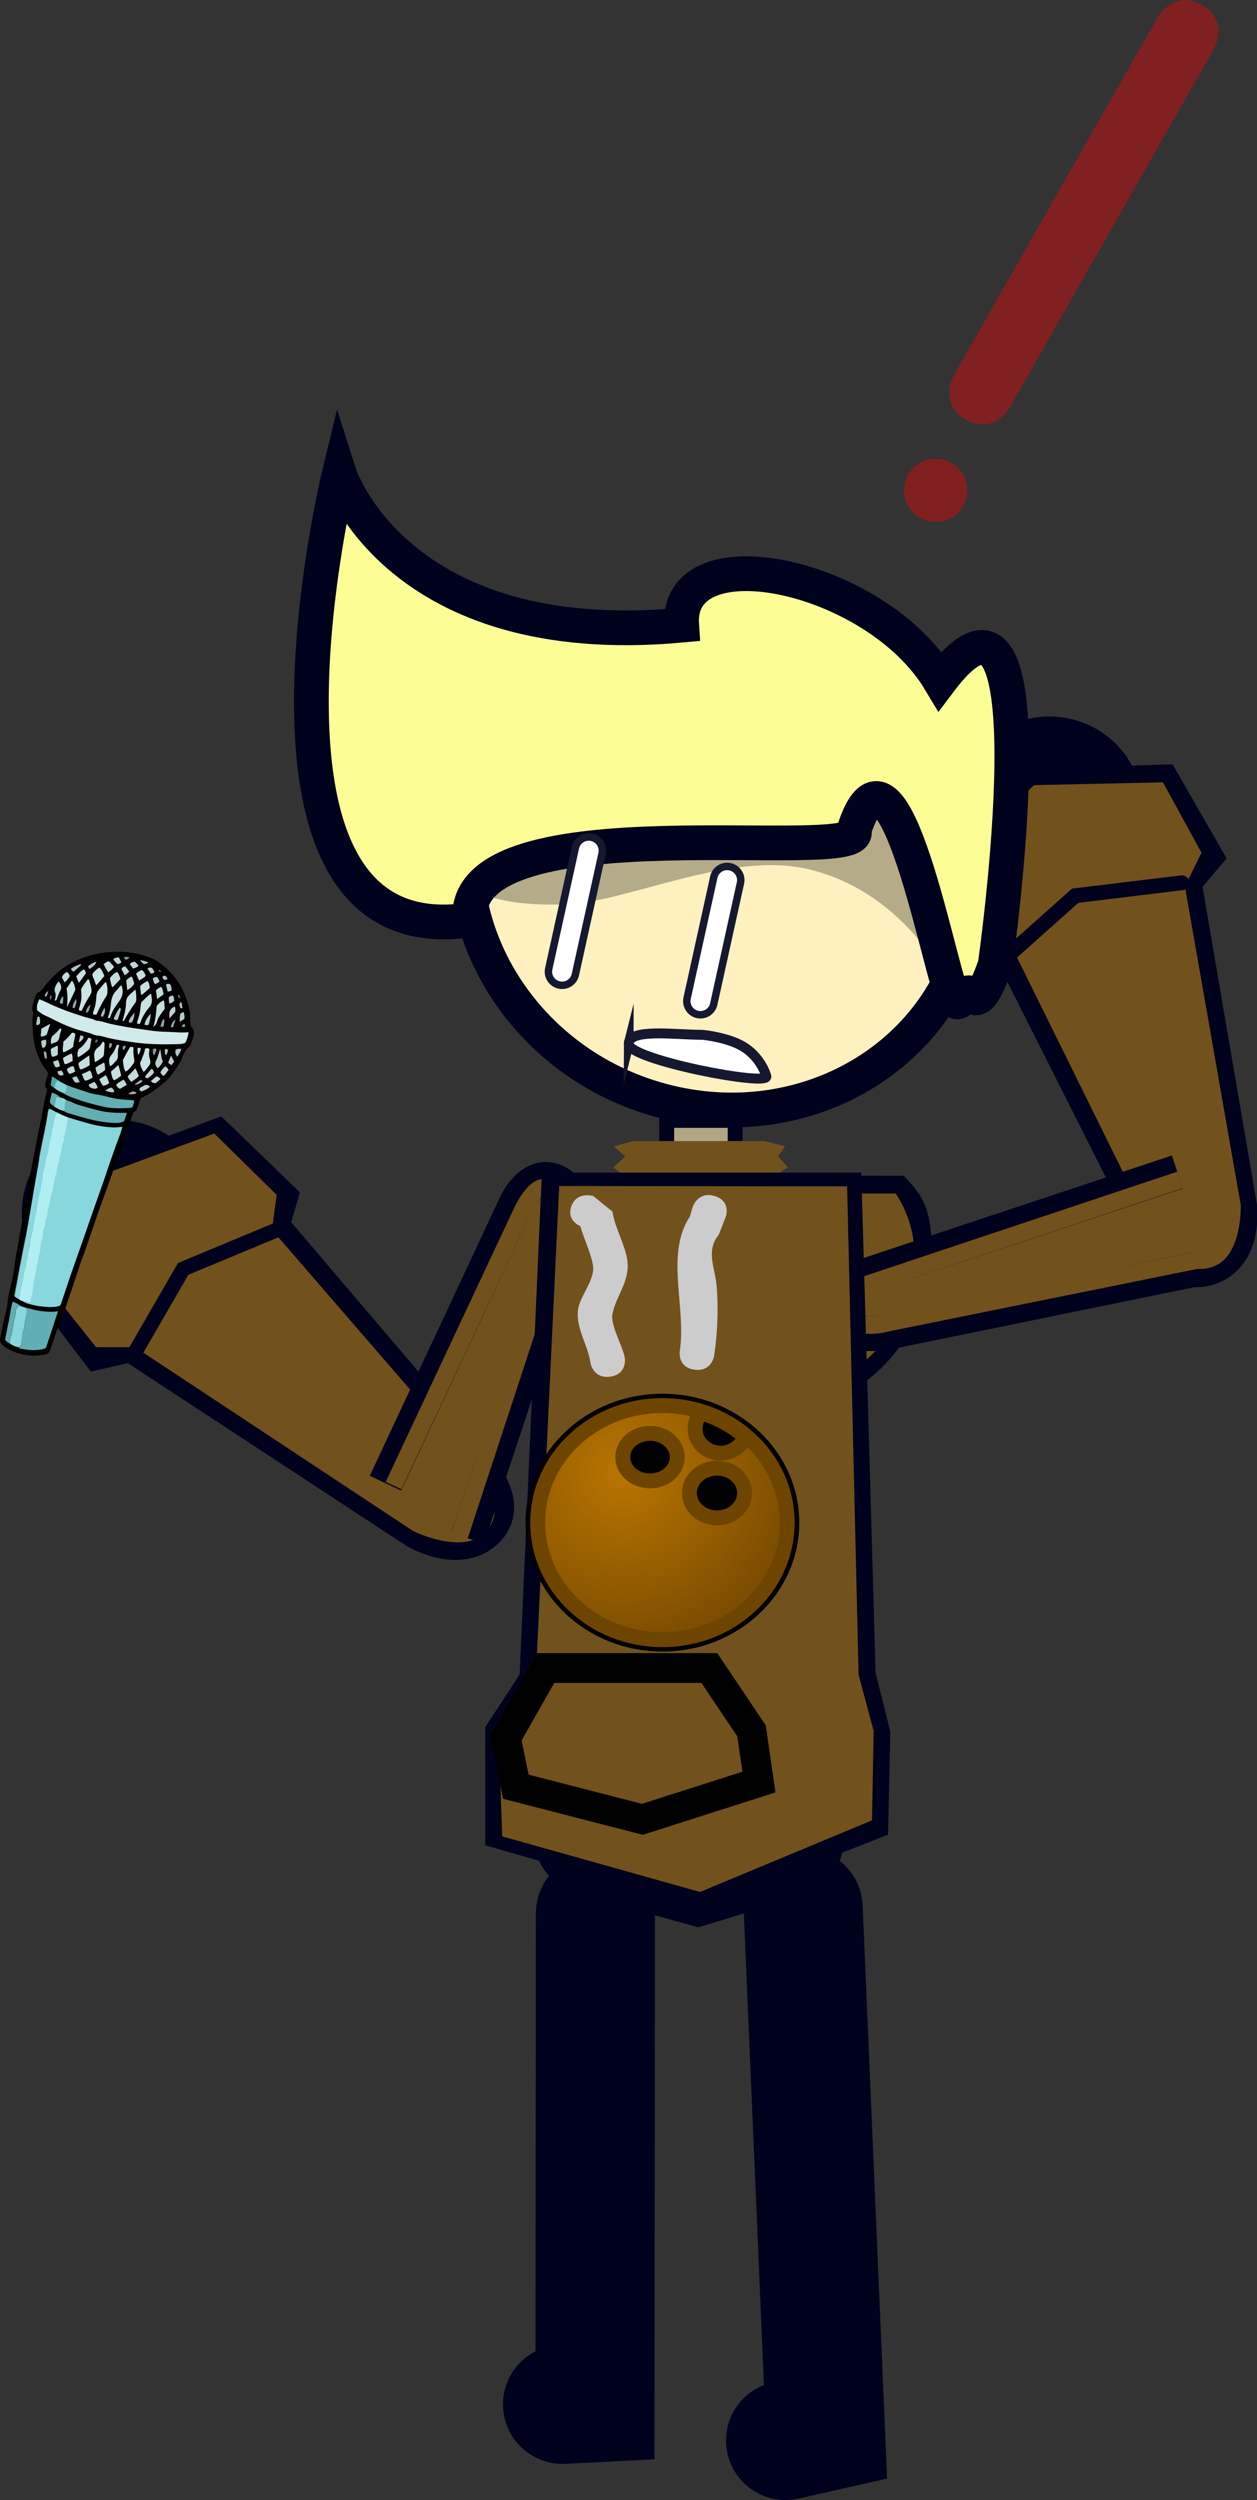 <svg version="1.1" xmlns="http://www.w3.org/2000/svg" xmlns:xlink="http://www.w3.org/1999/xlink" width="126.692" height="251.868" viewBox="0,0,126.692,251.868"><rect x="0" y="0" width="126.692" height="251.868" fill="#333333" stroke="none"/><defs><radialGradient cx="239.853" cy="182.513" r="21.529" gradientUnits="userSpaceOnUse" id="color-1"><stop offset="0" stop-color="#b97500"/><stop offset="1" stop-color="#6d4401"/></radialGradient></defs><g transform="translate(-177.127,-34.022)"><g data-paper-data="{&quot;isPaintingLayer&quot;:true}" fill-rule="nonzero" stroke-linejoin="miter" stroke-miterlimit="10" stroke-dasharray="" stroke-dashoffset="0" style="mix-blend-mode: normal"><path d="M190.401,158.988c-1.682,0.873 -3.773,0.293 -4.67,-1.295c-0.898,-1.588 -0.262,-3.583 1.42,-4.455c1.682,-0.873 3.773,-0.293 4.67,1.295c0.898,1.588 0.262,3.583 -1.42,4.455z" data-paper-data="{&quot;index&quot;:null}" fill="#00021d" stroke="#00021d" stroke-width="12" stroke-linecap="butt"/><g data-paper-data="{&quot;index&quot;:null}"><path d="M187.627,152.739l11.583,-4.248l6.144,6.441l-0.546,2.694l21.119,26.082c0,0 2.15,3.386 0.296,4.866c-2.474,1.974 -6.48,-0.167 -6.48,-0.167l-29.124,-18.869l-3.639,0.446l-5.045,-6.659z" fill="#5c2a2a" stroke="none" stroke-width="0" stroke-linecap="butt"/><path d="M187.881,153.114l11.344,-4.612l-11.388,21.458l-5.597,-6.491z" fill-opacity="0.084" fill="#ffffff" stroke="none" stroke-width="0" stroke-linecap="butt"/><path d="M187.904,152.525l37.557,30.922c0,0 3.1,2.212 0.318,4.856c-2.496,2.373 -5.997,-0.538 -5.997,-0.538l-28.718,-17.811l-4.843,-0.129l-4.16,-6.245z" fill-opacity="0.084" fill="#ffffff" stroke="none" stroke-width="0" stroke-linecap="butt"/><path d="M187.443,152.785l11.557,-4.276l6.382,6.162l-0.852,2.897l21.556,25.307c0,0 2.597,3.292 -0.168,5.58c-2.767,2.29 -6.892,-0.173 -6.892,-0.173l-28.687,-18.805l-3.347,0.77l-5.272,-6.91z" fill="none" stroke="#00021d" stroke-width="3.5" stroke-linecap="butt"/><path d="M190.064,170.102l5.916,-8.64l9.147,-4.146" fill="none" stroke="#00021d" stroke-width="1.5" stroke-linecap="round"/><path d="M187.586,152.319l11.142,-4.095l6.283,6.174l-0.475,3.528l21.373,24.695c0,0 2.581,3.811 -0.192,6.046c-2.314,1.865 -6.929,-0.386 -6.929,-0.386l-28.043,-18.533l-3.936,-0.006l-5.067,-6.368z" fill="#71521d" stroke="none" stroke-width="0" stroke-linecap="butt"/></g><g data-paper-data="{&quot;index&quot;:null}" stroke-linecap="butt"><g><path d="M224.216,188.888c-0.285,-0.069 -1.06,-0.345 -2.047,-0.716c-0.997,-1.879 -2.68,-3.436 -4.898,-4.311c-0.469,-0.185 -0.945,-0.333 -1.425,-0.446l13.141,-28.276c0,0 3.032,-3.025 4.766,-2.204c2.313,1.095 0.811,5.052 0.811,5.052z" fill="#71521d" stroke="none" stroke-width="0"/><path d="" fill-opacity="0.084" fill="#ffffff" stroke="none" stroke-width="0"/><path d="M224.298,188.908c-0.514,-0.124 -1.344,-0.399 -2.089,-0.659c-0.329,-0.634 -0.735,-1.232 -1.213,-1.781l11.242,-32.834c0,0 1,-0.336 0.951,-0.416c2.664,0.929 0.454,4.869 0.454,4.869z" fill="#71521d" stroke="none" stroke-width="0"/><path d="M215.981,183.448l13,-27.809c0,0 1.509,-3.751 4.165,-2.564c2.658,1.187 1.173,5.513 1.173,5.513l-10.06,30.406" fill="none" stroke="#00021d" stroke-width="3.5"/></g><path d="M216.797,183.687l12.942,-27.596c0,0 1.306,-2.887 2.527,-2.366c2.658,1.187 1.187,4.512 1.187,4.512l-10.041,30.566" fill="none" stroke="#71521d" stroke-width="1.75"/></g><path d="M190.617,170.461l4.974,-8.604l9.983,-4.156" data-paper-data="{&quot;index&quot;:null}" fill="none" stroke="#00021d" stroke-width="1.5" stroke-linecap="round"/><g stroke="none" stroke-width="1" stroke-linecap="butt"><path d="M193.74,135.65c-0.22,0.293 -0.441,0.586 -0.646,0.907c-0.168,0.284 -0.1,0.679 -0.548,0.91c0.242,-0.734 0.296,-1.425 0.351,-2.116c0.192,-0.207 0.414,-0.429 0.705,-0.561c0.031,0.056 0.047,0.083 0.062,0.111c0.042,0.247 0.062,0.487 0.075,0.75z" fill="#c6dede"/><path d="M192.223,133.567c-0.274,0.231 -0.526,0.469 -0.8,0.7c-0.16,-0.114 -0.104,-0.287 -0.129,-0.435c-0.025,-0.148 -0.021,-0.312 -0.039,-0.481c0.199,-0.228 0.483,-0.339 0.736,-0.505c0.2,0.219 0.22,0.46 0.233,0.722z" fill="#c8e0e1"/><path d="M187.564,131.171c0.148,-0.148 0.304,-0.247 0.469,-0.296c0.189,0.028 0.237,0.182 0.329,0.278c0.092,0.096 0.222,0.154 0.24,0.324c-0.117,0.204 -0.34,0.355 -0.577,0.549c-0.078,-0.139 -0.156,-0.278 -0.241,-0.395c-0.071,-0.16 -0.142,-0.321 -0.22,-0.46z" fill="#c5ddde"/><path d="M185.09,133.039c-0.07,-0.089 -0.101,-0.145 -0.132,-0.201c-0.055,-0.133 -0.104,-0.287 -0.174,-0.447c0.259,-0.259 0.449,-0.536 0.778,-0.706c0.145,0.086 0.177,0.213 0.219,0.389c-0.198,0.299 -0.432,0.635 -0.69,0.965z" fill="#c7dfe0"/><path d="M193.622,134.206c-0.23,0.173 -0.424,0.308 -0.677,0.475c-0.044,-0.318 -0.095,-0.614 -0.116,-0.925c0.171,-0.142 0.334,-0.262 0.536,-0.348c0.163,0.256 0.206,0.503 0.257,0.799z" fill="#c2dada"/><path d="M191.153,132.829c-0.133,-0.272 -0.213,-0.481 -0.315,-0.697c0.139,-0.197 0.371,-0.299 0.603,-0.401c0.169,0.164 0.308,0.343 0.373,0.596c-0.154,0.241 -0.416,0.287 -0.661,0.502z" fill="#c6dedf"/><path d="M184.173,132.366c-0.169,0.213 -0.277,0.466 -0.553,0.626c-0.087,-0.188 -0.18,-0.355 -0.274,-0.521c0.085,-0.259 0.27,-0.444 0.509,-0.567c0.16,0.114 0.239,0.253 0.318,0.463z" fill="#c3dadb"/><path d="M194.801,135.962c-0.199,0.228 -0.391,0.435 -0.59,0.663c-0.078,-0.515 -0.056,-0.956 0.519,-1.2c0.101,0.145 0.067,0.324 0.071,0.537z" fill="#bbd2d3"/><path d="M194.367,140.361c0.102,0.216 0.219,0.389 0.321,0.605c-0.058,0.102 -0.176,0.234 -0.272,0.373c-0.374,-0.219 -0.366,-0.241 -0.251,-0.515c0.05,-0.151 0.122,-0.296 0.202,-0.463z" fill="#b5cbcc"/><path d="M190.679,130.889c0.206,0.127 0.307,0.272 0.408,0.417c-0.132,0.176 -0.343,0.213 -0.544,0.299c-0.124,-0.151 -0.224,-0.296 -0.348,-0.447c0.087,-0.188 0.306,-0.176 0.485,-0.268z" fill="#c0d7d8"/><path d="M194.016,133.913c-0.072,-0.231 -0.115,-0.478 -0.187,-0.71c0.127,-0.083 0.254,-0.095 0.391,-0.058c0.122,0.08 0.132,0.201 0.165,0.327c0.017,0.099 0.034,0.197 0.051,0.296c-0.111,0.111 -0.23,0.173 -0.419,0.145z" fill="#b6cccc"/><path d="M194.704,134.83c-0.148,0.148 -0.281,0.253 -0.476,0.317c-0.102,-0.216 -0.076,-0.444 -0.088,-0.635c0.102,-0.16 0.253,-0.166 0.388,-0.2c0.061,0.04 0.107,0.052 0.099,0.074c0.025,0.148 0.051,0.296 0.076,0.444z" fill="#b7cdce"/><path d="M195.297,137.014c-0.104,-0.287 -0.039,-0.481 -0.021,-0.688c0.003,-0.234 0.168,-0.284 0.363,-0.348c0.102,0.216 0.084,0.423 0.118,0.62c-0.117,0.204 -0.365,0.206 -0.459,0.416z" fill="#b6cccc"/><path d="M189.368,130.956c-0.118,0.133 -0.208,0.179 -0.335,0.191c-0.143,-0.015 -0.206,-0.127 -0.298,-0.222c-0.07,-0.089 -0.222,-0.154 -0.194,-0.312c0.156,-0.099 0.328,-0.169 0.547,-0.157c0.116,0.173 0.187,0.333 0.281,0.5z" fill="#bbd2d3"/><path d="M194.987,140.506c-0.194,-0.312 -0.194,-0.312 -0.187,-0.71c0.171,-0.142 0.36,-0.114 0.585,-0.123c-0.031,0.321 -0.238,0.571 -0.398,0.833z" fill="#adc2c3"/><path d="M193.205,132.917c-0.163,0.12 -0.29,0.203 -0.485,0.268c-0.146,-0.157 -0.15,-0.37 -0.23,-0.58c0.067,-0.052 0.127,-0.083 0.186,-0.114c0.06,-0.031 0.135,-0.034 0.217,-0.058c0.183,0.12 0.254,0.281 0.311,0.484z" fill="#bbd1d2"/><path d="M185.305,131.262c-0.252,0.237 -0.519,0.447 -0.763,0.663c-0.152,-0.065 -0.222,-0.154 -0.263,-0.33c0.306,-0.176 0.611,-0.351 0.964,-0.444c0.031,0.056 0.047,0.083 0.062,0.111z" fill="#acc1c2"/><path d="M192.704,131.957c-0.088,0.117 -0.223,0.151 -0.381,0.179c-0.116,-0.173 -0.233,-0.346 -0.349,-0.518c0.148,-0.148 0.291,-0.132 0.45,-0.089c0.115,0.102 0.209,0.268 0.28,0.429z" fill="#b7cdcd"/><path d="M186.164,131.661c-0.115,-0.102 -0.162,-0.185 -0.172,-0.305c0.23,-0.173 0.468,-0.367 0.843,-0.453c-0.098,0.373 -0.374,0.533 -0.671,0.758z" fill="#b2c8c9"/><path d="M193.293,137.457c0.07,-0.287 0.148,-0.524 0.302,-0.765c0.121,0.009 0.145,0.086 0.124,0.151c-0.027,0.157 -0.031,0.321 -0.059,0.478c-0.057,0.173 -0.162,0.191 -0.367,0.136z" fill="#91a3a3"/><path d="M191.649,131.176c-0.183,-0.12 -0.291,-0.244 -0.408,-0.417c0.324,-0.006 0.553,0.127 0.825,0.201c-0.044,0.059 -0.058,0.102 -0.088,0.117c-0.112,0.04 -0.217,0.058 -0.33,0.099z" fill="#a9bebf"/><path d="M194.824,136.721c-0.107,0.324 -0.178,0.54 -0.249,0.756c-0.014,0.043 -0.074,0.074 -0.142,0.055c-0.023,-0.006 -0.061,-0.04 -0.077,-0.068c0.04,-0.271 0.118,-0.509 0.468,-0.743z" fill="#94a5a6"/><path d="M193.736,139.719c0.165,-0.049 0.24,-0.052 0.325,0.065c-0.034,0.179 -0.076,0.379 -0.215,0.577c-0.177,-0.213 -0.106,-0.429 -0.11,-0.642z" fill="#abbfc0"/><path d="M195.548,135.577c-0.128,0.012 -0.18,0.021 -0.226,0.009c-0.15,-0.37 -0.15,-0.37 0.017,-0.654c0.185,0.191 0.113,0.407 0.208,0.645z" fill="#acc0c1"/><path d="M193.638,132.729c-0.085,-0.117 -0.132,-0.201 -0.142,-0.321c0.074,-0.074 0.156,-0.099 0.277,-0.089c0.129,0.059 0.185,0.191 0.24,0.324c-0.088,0.117 -0.232,0.102 -0.375,0.086z" fill="#aec2c3"/><path d="M190.189,130.497c-0.371,0.299 -0.401,0.314 -0.597,-0.068c0.196,0.006 0.391,-0.058 0.597,0.068z" fill="#869696"/><path d="M195.721,137.153c0.142,0.321 0.105,0.358 -0.28,0.324c0.004,-0.163 0.131,-0.247 0.28,-0.324z" fill="#8b9b9c"/><path d="M181.971,133.861c-0.003,0.234 -0.083,0.401 -0.162,0.567c-0.158,0.028 -0.212,-0.034 -0.183,-0.12c0.057,-0.173 0.137,-0.339 0.346,-0.447z" fill="#9aacad"/><path d="M195.121,134.167c0.101,0.145 0.216,0.247 0.136,0.413c-0.007,0.022 -0.037,0.037 -0.06,0.031c-0.19,-0.099 -0.193,-0.241 -0.076,-0.444z" fill="#5f6a6b"/><path d="M193.076,131.729c0.18,-0.021 0.287,0.031 0.321,0.228c-0.21,0.037 -0.28,-0.053 -0.321,-0.228z" fill="#4a5354"/><g><path d="M181.906,143.747c-0.229,-0.133 -0.24,-0.324 -0.214,-0.552c0.068,-0.358 0.205,-0.697 0.296,-1.049c-0.047,-0.083 -0.094,-0.167 -0.148,-0.228c-1.082,-1.376 -1.399,-2.968 -1.439,-4.649c-0.007,-0.355 -0.036,-0.716 0.077,-1.061c0.021,-0.065 0.027,-0.157 -0.004,-0.213c-0.172,-0.305 -0.079,-0.586 -0.002,-0.895c0.063,-0.265 0.171,-0.518 0.256,-0.777c0.05,-0.151 0.145,-0.29 0.317,-0.361c0.172,-0.071 0.297,-0.225 0.415,-0.358c0.594,-0.826 1.327,-1.545 2.174,-2.161c0.483,-0.339 1.006,-0.573 1.552,-0.801c1.607,-0.669 3.277,-0.85 4.976,-0.67c0.763,0.09 1.513,0.294 2.235,0.584c0.547,0.219 0.998,0.577 1.42,0.951c1.342,1.188 2.11,2.691 2.437,4.403c0.067,0.324 0.051,0.672 0.035,1.021c-0.003,0.234 0.024,0.453 0.208,0.645c0.169,0.164 0.196,0.383 0.17,0.611c-0.068,0.358 -0.182,0.703 -0.296,1.049c-0.036,0.108 -0.11,0.182 -0.183,0.256c-0.304,0.247 -0.479,0.552 -0.616,0.891c-0.265,0.728 -0.743,1.351 -1.198,1.98c-0.176,0.234 -0.375,0.463 -0.613,0.657c-0.756,0.641 -1.521,1.233 -2.448,1.64c-0.107,0.324 -0.243,0.663 -0.357,1.009c-0.043,0.13 -0.093,0.281 -0.257,0.33c-0.142,0.055 -0.162,0.191 -0.205,0.321c-0.307,0.857 -0.592,1.721 -0.9,2.578c-0.656,1.915 -1.32,3.852 -2.021,5.755c-0.687,1.86 -1.307,3.738 -1.949,5.61c-0.1,0.302 -0.238,0.571 -0.337,0.873c-0.484,1.468 -0.968,2.936 -1.475,4.398c-0.085,0.259 -0.125,0.531 -0.34,0.731c-0.074,0.074 -0.087,0.188 -0.122,0.296c-0.356,1.079 -0.742,2.174 -1.098,3.254c-0.014,0.043 -0.036,0.108 -0.05,0.151c-0.091,0.352 -0.307,0.481 -0.675,0.546c-1.232,0.206 -2.388,0.033 -3.469,-0.52c-0.274,-0.145 -0.534,-0.333 -0.757,-0.559c-0.169,-0.164 -0.203,-0.361 -0.154,-0.583c0.145,-0.666 0.268,-1.339 0.42,-2.026c0.111,-0.487 0.275,-0.984 0.318,-1.49c0.092,-1.104 0.463,-2.156 0.623,-3.242c0.101,-0.608 0.15,-1.206 0.274,-1.807c0.138,-0.645 0.224,-1.28 0.332,-1.909c0.204,-1.144 0.46,-2.298 0.642,-3.448c0.204,-1.521 0.499,-3.017 0.794,-4.512c0.096,-0.515 0.191,-1.03 0.287,-1.545c0.165,-0.802 0.338,-1.625 0.503,-2.427c0.097,-0.444 0.141,-0.879 0.238,-1.323c0.081,-0.472 0.217,-0.882 0.328,-1.369zM182.574,143.6c0.23,0.204 0.474,0.364 0.763,0.466c0.527,0.355 1.126,0.565 1.726,0.775c0.751,0.275 1.554,0.47 2.334,0.658c0.894,0.219 1.79,0.205 2.717,0.174c0.105,-0.018 0.21,-0.037 0.368,-0.065c0.057,-0.173 0.114,-0.345 0.171,-0.518c0.014,-0.043 0.006,-0.093 0.004,-0.164c-0.159,-0.043 -0.325,-0.065 -0.499,-0.065c-0.294,-0.009 -0.551,-0.056 -0.845,-0.065c-0.725,-0.056 -1.408,-0.312 -2.111,-0.433c-0.371,-0.077 -0.756,-0.111 -1.112,-0.232c-0.774,-0.281 -1.584,-0.454 -2.33,-0.822c-0.19,-0.099 -0.403,-0.204 -0.594,-0.303c-0.048,-0.154 -0.244,-0.161 -0.344,-0.235c-0.115,-0.102 -0.23,-0.204 -0.487,-0.25c0.067,0.324 -0.094,0.586 -0.089,0.87c0.107,0.052 0.155,0.207 0.328,0.207zM183.241,144.581c-0.459,-0.336 -0.588,-0.395 -0.898,-0.432c-0.063,0.265 -0.118,0.509 -0.181,0.774c-0.05,0.151 0.005,0.284 0.121,0.386c0.077,0.068 0.19,0.099 0.267,0.167c0.291,0.244 0.656,0.414 1.027,0.491c0.124,0.151 0.305,0.201 0.487,0.25c1.016,0.3 2.002,0.615 3.053,0.807c0.469,0.08 0.945,0.139 1.405,0.17c0.369,0.006 0.762,0.019 1.12,-0.166c0.093,-0.281 0.185,-0.561 0.278,-0.842c-0.196,-0.006 -0.369,-0.006 -0.52,-0c-0.693,-0 -1.373,-0.044 -2.023,-0.174c-0.84,-0.158 -1.644,-0.423 -2.455,-0.668c-0.386,-0.105 -0.707,-0.334 -1.101,-0.417c-0.155,-0.207 -0.375,-0.29 -0.579,-0.346zM178.137,169.376c0.276,0.216 0.587,0.324 0.912,0.389c0.016,0.028 0.054,0.062 0.077,0.068c0.553,0.127 1.119,0.21 1.684,0.152c0.331,-0.028 0.655,-0.034 0.961,-0.209c0.399,-1.209 0.797,-2.418 1.217,-3.692c-0.624,0.089 -1.205,0.049 -1.779,-0.013c-0.506,-0.043 -0.939,-0.232 -1.431,-0.318c-0.182,-0.049 -0.334,-0.114 -0.516,-0.164c-0.237,-0.182 -0.511,-0.327 -0.845,-0.442c-0.214,0.648 -0.231,1.302 -0.385,1.918c-0.138,0.645 -0.254,1.295 -0.385,1.918c0.155,0.207 0.322,0.299 0.49,0.392zM179,164.882c0.124,0.151 0.298,0.222 0.48,0.272c0.153,0.136 0.365,0.17 0.562,0.247c0.629,0.195 1.294,0.281 1.951,0.319c0.392,0.013 0.799,-0.018 1.188,-0.147c0.028,-0.086 0.08,-0.167 0.108,-0.253c0.349,-1.058 0.69,-2.094 1.062,-3.146c0.393,-1.116 0.779,-2.211 1.172,-3.328c0.564,-1.635 1.143,-3.241 1.707,-4.876c0.65,-1.823 1.226,-3.642 1.922,-5.453c0.122,-0.296 0.206,-0.626 0.313,-0.95c-0.278,0.018 -0.548,0.086 -0.813,0.061c-0.86,-0.022 -1.699,-0.18 -2.525,-0.381c-0.727,-0.198 -1.448,-0.417 -2.168,-0.637c-0.281,-0.124 -0.547,-0.219 -0.828,-0.343c-0.139,-0.179 -0.358,-0.191 -0.526,-0.284c-0.19,-0.099 -0.344,-0.235 -0.578,-0.275c-0.117,0.204 -0.128,0.389 -0.155,0.546c-0.17,1.342 -0.529,2.656 -0.767,3.979c-0.157,0.851 -0.314,1.703 -0.448,2.56c-0.204,1.144 -0.378,2.273 -0.575,3.396c-0.155,0.922 -0.311,1.844 -0.489,2.761c-0.177,0.987 -0.369,1.946 -0.569,2.927c-0.171,0.894 -0.349,1.811 -0.505,2.733c0.197,0.077 0.291,0.244 0.48,0.272zM196.13,138.017c-0.564,0.058 -1.07,0.015 -1.583,-0.007c-0.536,-0.028 -1.056,-0.028 -1.584,-0.078c-0.506,-0.043 -1.02,-0.136 -1.519,-0.201c-0.521,-0.071 -1.043,-0.142 -1.58,-0.241c-0.492,-0.087 -0.999,-0.201 -1.49,-0.288c-0.507,-0.114 -0.986,-0.315 -1.521,-0.343c-0.435,-0.259 -0.963,-0.309 -1.433,-0.46c-0.486,-0.179 -1.009,-0.321 -1.494,-0.501c-0.463,-0.173 -0.942,-0.374 -1.398,-0.568c-0.479,-0.201 -0.906,-0.482 -1.406,-0.618c-0.216,0.506 -0.266,0.657 -0.212,1.095c0.237,0.182 0.474,0.364 0.771,0.516c0.365,0.17 0.73,0.34 1.111,0.537c0.723,0.361 1.43,0.695 2.226,0.911c0.545,0.148 1.098,0.275 1.615,0.51c0.107,0.052 0.243,0.09 0.394,0.083c0.294,0.009 0.582,0.111 0.855,0.186c1,0.272 2.043,0.414 3.07,0.529c1.353,0.18 2.709,0.196 4.088,0.147c0.271,0.003 0.543,0.006 0.789,-0.138c0.152,-0.311 0.236,-0.641 0.303,-1.07zM187.794,132.951c-0.274,0.231 -0.458,0.487 -0.664,0.737c-0.192,0.207 -0.3,0.459 -0.295,0.743c-0.027,0.534 -0.13,1.07 -0.324,1.582c-0.014,0.043 -0.013,0.114 -0.02,0.136c0.092,0.096 0.183,0.12 0.318,0.087c0.03,-0.015 0.067,-0.052 0.074,-0.074c0.275,-0.608 0.595,-1.203 0.96,-1.786c0.051,-0.08 0.117,-0.204 0.1,-0.302c0.023,-0.37 0.046,-0.74 -0.15,-1.123zM185.356,135.84c0.26,-0.564 0.559,-1.095 0.873,-1.597c0.102,-0.16 0.13,-0.318 0.118,-0.509c-0.028,-0.29 -0.116,-0.549 -0.197,-0.83c-0.017,-0.099 -0.027,-0.219 -0.177,-0.213c-0.235,0.336 -0.485,0.644 -0.674,0.993c0.087,1.012 0.087,1.012 -0.232,2.054c0.047,0.083 0.131,0.13 0.288,0.102zM190.242,139.498c-0.219,0.364 -0.415,0.734 -0.612,1.104c-0.051,0.08 -0.102,0.16 -0.108,0.253c0.045,0.389 0.068,0.771 0.248,1.126c0.358,-0.185 0.533,-0.49 0.769,-0.755c0.118,-0.133 0.138,-0.268 0.12,-0.438c-0.068,-0.395 -0.09,-0.777 -0.083,-1.175c0.007,-0.022 -0.031,-0.056 -0.062,-0.111c-0.075,0.003 -0.173,-0 -0.271,-0.003zM192.362,134.122c-0.409,0.265 -0.653,0.552 -0.918,0.832c-0.088,0.117 -0.101,0.231 -0.114,0.345c-0.034,0.555 -0.137,1.092 -0.338,1.625c-0.021,0.065 -0.02,0.136 -0.041,0.2c0.243,0.09 0.295,0.08 0.352,-0.092c0.185,-0.561 0.477,-1.07 0.868,-1.505c0.236,-0.265 0.299,-0.53 0.278,-0.842c-0.041,-0.176 -0.067,-0.324 -0.086,-0.565zM188.031,136.591c0.114,0.031 0.165,-0.049 0.193,-0.136c0.199,-0.604 0.573,-1.138 0.947,-1.671c0.293,-0.438 0.366,-0.959 0.181,-1.527c-0.223,0.151 -0.317,0.361 -0.495,0.524c-0.363,0.348 -0.498,0.759 -0.549,1.215c-0.066,0.5 -0.109,1.006 -0.311,1.468c0.001,0.071 0.017,0.099 0.033,0.126zM190.763,133.711c-0.222,0.222 -0.392,0.364 -0.54,0.512c-0.252,0.237 -0.36,0.49 -0.369,0.817c0.001,0.447 -0.096,0.891 -0.215,1.329c-0.027,0.157 -0.084,0.33 -0.134,0.481c0.107,0.052 0.151,-0.006 0.165,-0.049c0.32,-0.595 0.663,-1.184 1.089,-1.727c0.058,-0.102 0.11,-0.182 0.122,-0.296c-0.014,-0.333 -0.005,-0.66 -0.119,-1.067zM191.746,139.671c-0.044,0.435 -0.241,0.805 -0.414,1.181c-0.036,0.108 -0.132,0.176 -0.122,0.296c0.011,0.191 0.17,0.611 0.356,0.873c0.23,-0.173 0.361,-0.419 0.53,-0.632c0.132,-0.176 0.166,-0.355 0.11,-0.558c-0.082,-0.352 -0.119,-0.691 -0.073,-1.055c0.007,-0.022 -0.024,-0.077 -0.04,-0.105c-0.084,-0.046 -0.175,-0.071 -0.347,-0zM183.502,138.982c0.037,0.339 -0.107,0.7 0.005,1.036c0.166,0.022 0.27,-0.068 0.389,-0.129c0.216,-0.129 0.441,-0.21 0.633,-0.416c-0.008,-0.426 0.18,-0.845 0.201,-1.286c-0.092,-0.096 -0.206,-0.127 -0.334,-0.114c-0.257,0.33 -0.553,0.626 -0.894,0.91zM187.474,138.957c-0.117,0.204 -0.233,0.407 -0.397,0.527c-0.394,0.293 -0.492,0.666 -0.431,1.083c0.025,0.148 -0.017,0.278 0.076,0.444c0.298,-0.154 0.536,-0.348 0.773,-0.542c0.067,-0.052 0.095,-0.139 0.108,-0.253c0.016,-0.349 0.047,-0.669 0.063,-1.018c0.021,-0.065 0.004,-0.163 -0.193,-0.241zM186.042,138.567c-0.248,0.45 -0.526,0.845 -0.936,1.11c-0.09,0.046 -0.095,0.139 -0.124,0.225c-0.041,0.2 -0.06,0.407 0.012,0.639c0.418,-0.216 0.722,-0.462 1.033,-0.731c0.104,-0.089 0.162,-0.191 0.182,-0.327c0.033,-0.25 0.088,-0.494 0.121,-0.743c0.007,-0.022 -0.024,-0.077 -0.04,-0.105c-0.068,-0.019 -0.136,-0.037 -0.25,-0.068zM193.74,135.65c-0.02,-0.241 -0.032,-0.503 -0.052,-0.743c-0.016,-0.028 -0.031,-0.056 -0.062,-0.111c-0.314,0.126 -0.536,0.348 -0.705,0.561c-0.062,0.713 -0.109,1.382 -0.351,2.116c0.432,-0.259 0.387,-0.648 0.548,-0.91c0.182,-0.327 0.403,-0.62 0.623,-0.913zM187.647,132.346c-0.142,-0.321 -0.238,-0.629 -0.507,-0.867c-0.141,0.126 -0.29,0.203 -0.401,0.314c-0.111,0.111 -0.245,0.216 -0.294,0.367c0.004,0.213 0.121,0.386 0.184,0.568c0.064,0.182 0.075,0.373 0.221,0.531c0.273,-0.302 0.516,-0.589 0.796,-0.913zM183.887,135.487c0.304,-0.623 0.551,-1.144 0.797,-1.665c0.014,-0.043 0.058,-0.102 0.027,-0.157c-0.081,-0.281 -0.102,-0.592 -0.348,-0.824c-0.191,0.278 -0.374,0.533 -0.535,0.796c0.132,0.577 0.113,1.16 0.058,1.851zM188.215,141.44c0.254,-0.095 0.371,-0.299 0.519,-0.447c0.178,-0.163 0.287,-0.345 0.275,-0.608c-0.007,-0.355 -0.014,-0.709 0.146,-1.043c-0.145,-0.086 -0.243,-0.09 -0.286,0.04c-0.13,0.318 -0.266,0.657 -0.495,0.9c-0.317,0.361 -0.242,0.734 -0.158,1.157zM186.121,140.353c-0.416,0.287 -0.759,0.499 -1.079,0.718c-0.05,0.151 -0.01,0.256 0.007,0.355c0.04,0.105 0.042,0.247 0.187,0.333c0.307,-0.105 0.605,-0.259 0.888,-0.441c0.024,-0.299 0.019,-0.583 -0.004,-0.966zM189.341,142.382c-0.098,-0.379 -0.187,-0.71 -0.269,-1.061c-0.252,0.237 -0.496,0.453 -0.741,0.669c0.067,0.324 0.095,0.614 0.303,0.882c0.269,-0.139 0.476,-0.317 0.706,-0.49zM188.966,131.952c-0.315,0.055 -0.476,0.317 -0.684,0.496c-0.067,0.052 -0.08,0.167 -0.056,0.244c0.065,0.253 0.115,0.478 0.187,0.71c-0.007,0.022 0.038,0.034 0.084,0.046c0.259,-0.259 0.502,-0.546 0.761,-0.805c-0.042,-0.247 -0.167,-0.469 -0.292,-0.691zM192.223,133.567c-0.013,-0.262 -0.032,-0.503 -0.233,-0.722c-0.246,0.145 -0.537,0.277 -0.736,0.505c0.018,0.17 -0.009,0.327 0.039,0.481c0.025,0.148 -0.054,0.315 0.129,0.435c0.274,-0.231 0.549,-0.462 0.8,-0.7zM190.013,142.447c0.027,0.219 0.196,0.383 0.358,0.568c0.267,-0.21 0.559,-0.342 0.749,-0.62c-0.125,-0.222 -0.16,-0.491 -0.353,-0.731c-0.259,0.259 -0.495,0.524 -0.754,0.783zM193.269,139.709c-0.151,0.382 -0.218,0.811 -0.414,1.181c-0.152,0.311 -0.05,0.527 0.166,0.774c0.237,-0.194 0.361,-0.419 0.515,-0.66c-0.182,-0.426 -0.16,-0.867 -0.266,-1.296zM182.714,134.839c0.098,0.003 0.119,-0.062 0.141,-0.126c0.115,-0.274 0.215,-0.577 0.353,-0.845c0.226,-0.385 0.07,-0.663 -0.147,-0.981c-0.095,0.139 -0.176,0.234 -0.235,0.336c-0.154,0.241 -0.255,0.472 -0.128,0.765c0.064,0.182 0.045,0.389 0.034,0.574c-0.051,0.08 -0.132,0.176 -0.017,0.278zM182.286,139.216c0.142,-0.055 0.239,-0.123 0.328,-0.169c0.284,-0.111 0.416,-0.287 0.456,-0.558c0.026,-0.228 0.127,-0.46 0.175,-0.682c0.021,-0.065 0.065,-0.123 -0.087,-0.188c-0.213,0.271 -0.472,0.53 -0.769,0.755c-0.067,0.052 -0.102,0.16 -0.131,0.247c-0.011,0.185 -0.016,0.349 0.027,0.595zM187.725,141.801c-0.02,-0.241 -0.01,-0.497 -0.105,-0.734c-0.306,0.176 -0.62,0.302 -0.871,0.539c0.065,0.253 0.062,0.487 0.27,0.685c0.246,-0.145 0.507,-0.262 0.706,-0.49zM189.951,133.773c0.306,-0.176 0.527,-0.398 0.704,-0.632c-0.065,-0.253 -0.115,-0.478 -0.255,-0.728c-0.225,0.08 -0.395,0.222 -0.55,0.391c0.044,0.318 0.065,0.629 0.102,0.969zM185.374,142.244c0.087,0.188 0.119,0.315 0.204,0.432c0.047,0.083 0.101,0.145 0.155,0.207c0.263,-0.046 0.517,-0.142 0.725,-0.32c-0.042,-0.247 -0.085,-0.494 -0.262,-0.707c-0.269,0.139 -0.523,0.234 -0.821,0.388zM182.193,137.168c-0.335,0.191 -0.574,0.314 -0.85,0.475c-0.051,0.08 -0.078,0.237 -0.053,0.386c0.003,0.142 -0.093,0.281 0.008,0.426c0.226,-0.009 0.398,-0.08 0.561,-0.2c0.091,-0.352 0.198,-0.675 0.333,-1.086zM187.564,131.171c0.078,0.139 0.156,0.278 0.234,0.417c0.078,0.139 0.163,0.256 0.241,0.395c0.237,-0.194 0.453,-0.324 0.577,-0.549c-0.025,-0.148 -0.148,-0.228 -0.24,-0.324c-0.092,-0.096 -0.163,-0.256 -0.329,-0.278c-0.186,0.114 -0.358,0.185 -0.483,0.339zM188.127,143.134c-0.111,-0.265 -0.139,-0.555 -0.355,-0.802c-0.216,0.129 -0.409,0.265 -0.625,0.395c0.111,0.265 0.183,0.497 0.42,0.679c0.195,-0.065 0.375,-0.086 0.56,-0.271zM185.09,133.039c0.265,-0.352 0.492,-0.666 0.72,-0.981c-0.048,-0.154 -0.074,-0.302 -0.219,-0.389c-0.328,0.169 -0.542,0.441 -0.778,0.706c0.048,0.154 0.096,0.309 0.174,0.447c-0.006,0.093 0.033,0.126 0.102,0.216zM184.452,140.911c-0.058,-0.275 0.027,-0.534 -0.098,-0.756c-0.321,0.148 -0.613,0.28 -0.88,0.49c0.109,0.194 0.038,0.41 0.223,0.602c0.263,-0.046 0.463,-0.203 0.755,-0.336zM193.622,134.206c-0.051,-0.296 -0.086,-0.565 -0.241,-0.771c-0.202,0.086 -0.388,0.2 -0.536,0.348c0.051,0.296 0.079,0.586 0.116,0.925c0.215,-0.2 0.408,-0.336 0.661,-0.502zM182.243,139.722c-0.002,0.305 -0.012,0.561 0.159,0.796c0.217,-0.058 0.405,-0.102 0.553,-0.25c-0.005,-0.284 0.012,-0.561 -0.002,-0.895c-0.254,0.095 -0.486,0.197 -0.709,0.348zM191.153,132.829c0.245,-0.216 0.537,-0.277 0.661,-0.502c-0.065,-0.253 -0.204,-0.432 -0.373,-0.596c-0.232,0.102 -0.456,0.182 -0.603,0.401c0.102,0.216 0.182,0.426 0.315,0.697zM189.902,143.31c-0.109,-0.194 -0.173,-0.376 -0.349,-0.518c-0.237,0.194 -0.537,0.277 -0.721,0.533c0.087,0.188 0.194,0.312 0.392,0.389c0.239,-0.123 0.462,-0.274 0.678,-0.404zM184.173,132.366c-0.079,-0.21 -0.165,-0.327 -0.302,-0.435c-0.216,0.129 -0.424,0.308 -0.509,0.567c0.094,0.167 0.187,0.333 0.274,0.521c0.26,-0.188 0.368,-0.441 0.537,-0.654zM194.116,141.798c-0.101,-0.145 -0.186,-0.262 -0.315,-0.321c-0.208,0.179 -0.37,0.37 -0.493,0.595c0.071,0.16 0.156,0.278 0.301,0.364c0.23,-0.173 0.338,-0.426 0.508,-0.638zM186.073,143.281c0.051,0.296 0.226,0.367 0.437,0.401c0.159,0.043 0.332,0.043 0.458,-0.111c-0.079,-0.21 -0.166,-0.398 -0.335,-0.562c-0.202,0.086 -0.381,0.179 -0.56,0.271zM194.801,135.962c-0.004,-0.213 0.053,-0.386 -0.071,-0.537c-0.576,0.243 -0.597,0.684 -0.519,1.2c0.199,-0.228 0.391,-0.435 0.59,-0.663zM184.123,142.209c0.233,-0.031 0.405,-0.102 0.605,-0.259c-0.124,-0.151 -0.075,-0.373 -0.228,-0.509c-0.143,-0.015 -0.217,0.058 -0.33,0.099c-0.119,0.062 -0.247,0.074 -0.297,0.225c0.048,0.154 0.096,0.309 0.25,0.444zM188.582,136.647c0.207,0.198 0.358,0.191 0.445,0.003c0.115,-0.274 0.185,-0.561 0.248,-0.827c0.028,-0.086 0.041,-0.2 -0.081,-0.281c-0.242,0.358 -0.438,0.728 -0.612,1.104zM191.183,143.706c0.003,0.142 0.072,0.231 0.202,0.29c0.291,-0.132 0.621,-0.231 0.857,-0.496c-0.23,-0.204 -0.449,-0.216 -0.679,-0.044c-0.119,0.062 -0.277,0.089 -0.38,0.25zM191.699,137.259c0.318,0.087 0.401,0.062 0.465,-0.132c0.077,-0.308 0.161,-0.638 0.147,-0.972c-0.31,0.339 -0.59,0.663 -0.612,1.104zM194.367,140.361c-0.08,0.167 -0.13,0.318 -0.202,0.463c-0.122,0.296 -0.122,0.296 0.251,0.515c0.095,-0.139 0.22,-0.293 0.272,-0.373c-0.125,-0.222 -0.211,-0.41 -0.321,-0.605zM190.679,130.889c-0.172,0.071 -0.391,0.058 -0.469,0.296c0.101,0.145 0.231,0.275 0.348,0.447c0.202,-0.086 0.419,-0.145 0.544,-0.299c-0.124,-0.151 -0.217,-0.318 -0.423,-0.444zM192.418,141.689c-0.206,0.25 -0.435,0.493 -0.641,0.743c0.01,0.12 0.05,0.225 0.2,0.219c0.269,-0.139 0.506,-0.333 0.667,-0.595c-0.048,-0.154 -0.111,-0.265 -0.226,-0.367zM194.016,133.913c0.166,0.022 0.308,-0.034 0.442,-0.139c-0.017,-0.099 -0.034,-0.197 -0.051,-0.296c-0.033,-0.126 -0.042,-0.247 -0.165,-0.327c-0.136,-0.037 -0.264,-0.025 -0.391,0.058c0.05,0.225 0.115,0.478 0.164,0.703zM189.68,132.264c0.202,-0.086 0.343,-0.213 0.468,-0.367c-0.139,-0.179 -0.256,-0.352 -0.379,-0.503c-0.203,0.015 -0.337,0.12 -0.402,0.243c0.102,0.216 0.204,0.432 0.314,0.626zM194.704,134.83c-0.025,-0.148 -0.051,-0.296 -0.099,-0.45c-0.016,-0.028 -0.061,-0.04 -0.099,-0.074c-0.112,0.04 -0.263,0.046 -0.388,0.2c0.011,0.191 -0.014,0.42 0.088,0.635c0.217,-0.058 0.351,-0.163 0.499,-0.311zM195.297,137.014c0.101,-0.231 0.365,-0.206 0.436,-0.422c-0.034,-0.197 0.007,-0.398 -0.118,-0.62c-0.195,0.065 -0.367,0.136 -0.363,0.348c0.004,0.213 -0.083,0.401 0.044,0.694zM192.8,143.158c0.141,-0.126 0.304,-0.247 0.438,-0.351c0.03,-0.015 0.021,-0.065 0.036,-0.108c-0.099,-0.074 -0.177,-0.213 -0.403,-0.204c-0.171,0.142 -0.348,0.305 -0.549,0.462c0.131,0.13 0.26,0.188 0.479,0.201zM189.368,130.956c-0.094,-0.167 -0.18,-0.355 -0.258,-0.494c-0.226,0.009 -0.398,0.08 -0.547,0.157c-0.027,0.157 0.125,0.222 0.194,0.312c0.07,0.089 0.132,0.201 0.298,0.222c0.105,-0.018 0.217,-0.058 0.313,-0.197zM182.471,140.984c0.064,0.182 0.119,0.315 0.174,0.447c0.008,0.049 0.07,0.089 0.085,0.117c0.159,0.043 0.301,-0.012 0.435,-0.117c-0.057,-0.204 -0.091,-0.401 -0.2,-0.595c-0.158,0.028 -0.3,0.083 -0.495,0.148zM194.987,140.506c0.183,-0.256 0.367,-0.512 0.398,-0.833c-0.226,0.009 -0.415,-0.019 -0.585,0.123c-0.007,0.398 -0.007,0.398 0.187,0.71zM184.409,142.617c0.251,0.515 0.274,0.521 0.754,0.417c-0.087,-0.188 -0.203,-0.361 -0.289,-0.549c-0.166,-0.022 -0.308,0.034 -0.465,0.132zM193.205,132.917c-0.057,-0.204 -0.128,-0.364 -0.281,-0.5c-0.053,0.009 -0.135,0.034 -0.217,0.058c-0.06,0.031 -0.127,0.083 -0.186,0.114c0.057,0.204 0.084,0.423 0.23,0.58c0.158,-0.028 0.314,-0.126 0.455,-0.253zM181.442,139.598c0.082,-0.025 0.195,-0.065 0.239,-0.123c0.146,-0.219 0.172,-0.447 0.091,-0.728c-0.165,0.049 -0.361,0.043 -0.472,0.154c0.02,0.241 -0.036,0.484 0.142,0.697zM185.305,131.262c-0.016,-0.028 -0.031,-0.056 -0.062,-0.111c-0.352,0.092 -0.658,0.268 -0.964,0.444c0.018,0.17 0.088,0.259 0.263,0.33c0.245,-0.216 0.512,-0.425 0.763,-0.663zM190.688,136.043c-0.243,0.287 -0.502,0.546 -0.6,0.919c-0.007,0.022 0.07,0.089 0.115,0.102c0.114,0.031 0.233,-0.031 0.269,-0.139c0.161,-0.262 0.208,-0.555 0.217,-0.882zM192.704,131.957c-0.071,-0.16 -0.142,-0.321 -0.273,-0.451c-0.159,-0.043 -0.287,-0.031 -0.45,0.089c0.116,0.173 0.226,0.367 0.349,0.518c0.151,-0.006 0.263,-0.046 0.374,-0.157zM187.75,143.901c0.311,0.108 0.577,0.204 0.899,0.127c-0.004,-0.213 -0.135,-0.342 -0.295,-0.457c-0.225,0.08 -0.419,0.145 -0.604,0.33zM180.809,137.309c0.247,-0.074 0.277,-0.089 0.298,-0.154c0.094,-0.21 0.044,-0.435 -0.012,-0.639c-0.024,-0.077 -0.131,-0.13 -0.242,-0.019c0.072,0.231 -0.111,0.487 -0.045,0.811zM186.164,131.661c0.267,-0.21 0.55,-0.391 0.694,-0.752c-0.368,0.065 -0.613,0.28 -0.843,0.453c-0.013,0.114 0.041,0.176 0.149,0.299zM183.317,141.873c-0.135,0.034 -0.263,0.046 -0.398,0.08c0.05,0.225 0.136,0.413 0.408,0.417c0.075,-0.003 0.151,-0.006 0.202,-0.086c-0.003,-0.142 -0.088,-0.259 -0.211,-0.41zM193.293,137.457c0.205,0.056 0.31,0.037 0.344,-0.142c0.027,-0.157 0.054,-0.315 0.059,-0.478c-0.001,-0.071 -0.025,-0.148 -0.124,-0.151c-0.154,0.241 -0.232,0.478 -0.279,0.771zM184.798,134.677c-0.183,0.256 -0.321,0.524 -0.346,0.823c-0.007,0.022 0.07,0.089 0.092,0.096c0.045,0.012 0.112,-0.04 0.127,-0.083c0.07,-0.287 0.201,-0.534 0.127,-0.836zM183.465,135.114c0.003,-0.234 0.081,-0.472 0.023,-0.746c-0.206,0.25 -0.33,0.475 -0.304,0.623c0.003,0.142 0.094,0.167 0.281,0.124zM190.04,144.242c0.294,0.009 0.612,0.096 0.857,-0.12c-0.352,-0.284 -0.597,-0.068 -0.857,0.12zM191.018,140.226c0.045,0.012 0.075,-0.003 0.121,0.009c0.048,-0.222 0.203,-0.392 0.154,-0.617c-0.129,-0.059 -0.205,-0.056 -0.308,0.034c0.018,0.17 0.03,0.361 0.034,0.574zM187.656,135.548c-0.168,0.284 -0.292,0.509 -0.354,0.774c-0.014,0.043 0.017,0.099 0.085,0.117c0.023,0.006 0.075,-0.003 0.105,-0.018c0.183,-0.256 0.269,-0.515 0.164,-0.873zM181.743,139.962c-0.151,0.006 -0.233,0.031 -0.209,0.108c0.018,0.17 0.059,0.346 0.101,0.521c0.04,0.105 0.108,0.123 0.205,0.056c0.01,-0.256 0.006,-0.469 -0.096,-0.685zM191.649,131.176c0.112,-0.04 0.217,-0.058 0.33,-0.099c0.03,-0.015 0.044,-0.059 0.088,-0.117c-0.273,-0.074 -0.501,-0.207 -0.825,-0.201c0.116,0.173 0.202,0.29 0.408,0.417zM185.223,138.345c-0.048,0.222 -0.09,0.423 -0.152,0.688c0.298,-0.154 0.431,-0.33 0.479,-0.552c-0.092,-0.096 -0.153,-0.136 -0.327,-0.136zM192.538,139.746c0.041,0.176 -0.083,0.401 0.125,0.598c0.239,-0.5 0.275,-0.608 0.175,-0.682c-0.114,-0.031 -0.196,-0.006 -0.3,0.083zM186.278,135.22c-0.38,0.25 -0.465,0.509 -0.481,0.857c0.404,-0.173 0.321,-0.524 0.481,-0.857zM194.824,136.721c-0.35,0.234 -0.428,0.472 -0.468,0.743c-0.007,0.022 0.031,0.056 0.077,0.068c0.068,0.019 0.128,-0.012 0.142,-0.055c0.094,-0.21 0.142,-0.432 0.249,-0.756zM193.736,139.719c0.004,0.213 -0.044,0.435 0.133,0.648c0.139,-0.197 0.181,-0.398 0.215,-0.577c-0.115,-0.102 -0.213,-0.105 -0.348,-0.071zM195.548,135.577c-0.095,-0.238 -0.017,-0.475 -0.216,-0.623c-0.168,0.284 -0.168,0.284 -0.017,0.654c0.053,-0.009 0.105,-0.018 0.233,-0.031zM190.678,143.286c0.34,0.022 0.563,-0.129 0.77,-0.308c-0.025,-0.148 -0.116,-0.173 -0.206,-0.127c-0.171,0.142 -0.364,0.277 -0.564,0.435zM193.638,132.729c0.143,0.015 0.264,0.025 0.375,-0.086c-0.055,-0.133 -0.111,-0.265 -0.24,-0.324c-0.121,-0.009 -0.203,0.015 -0.277,0.089c0.01,0.12 0.057,0.204 0.142,0.321zM188.211,139.651c0.125,-0.154 0.213,-0.271 0.211,-0.413c-0.008,-0.049 -0.047,-0.083 -0.085,-0.117c-0.068,-0.019 -0.173,-0 -0.172,0.071c-0.043,0.13 -0.093,0.281 0.047,0.46zM190.189,130.497c-0.183,-0.12 -0.401,-0.062 -0.597,-0.068c0.18,0.355 0.226,0.367 0.597,0.068zM182.199,134.746c0.198,-0.299 0.198,-0.299 0.036,-0.484c-0.088,0.117 -0.183,0.256 -0.036,0.484zM189.789,139.445c-0.07,-0.089 -0.138,-0.108 -0.175,-0.071c-0.171,0.142 -0.169,0.213 -0.029,0.463c0.118,-0.133 0.161,-0.262 0.203,-0.392zM195.721,137.153c-0.149,0.077 -0.276,0.16 -0.28,0.324c0.385,0.034 0.422,-0.003 0.28,-0.324zM181.971,133.861c-0.186,0.114 -0.266,0.281 -0.338,0.426c-0.028,0.086 0.018,0.17 0.183,0.12c0.073,-0.145 0.152,-0.311 0.155,-0.546zM195.121,134.167c-0.117,0.204 -0.084,0.33 0.084,0.423c0,0 0.053,-0.009 0.06,-0.031c0.065,-0.123 -0.042,-0.247 -0.143,-0.392zM186.745,139.064c0.151,-0.006 0.225,-0.08 0.23,-0.173c0.014,-0.043 -0.017,-0.099 -0.055,-0.133c-0.038,-0.034 -0.121,-0.009 -0.135,0.034c-0.044,0.059 -0.073,0.145 -0.04,0.271zM193.076,131.729c0.041,0.176 0.111,0.265 0.321,0.228c-0.057,-0.204 -0.133,-0.272 -0.321,-0.228z" fill="#000000"/><path d="M183.966,146.589c0.72,0.219 1.44,0.439 2.168,0.637c0.818,0.223 1.665,0.359 2.525,0.381c0.271,0.003 0.512,-0.049 0.813,-0.061c-0.114,0.345 -0.191,0.654 -0.313,0.95c-0.689,1.789 -1.271,3.63 -1.922,5.453c-0.586,1.628 -1.143,3.241 -1.707,4.876c-0.393,1.116 -0.779,2.211 -1.172,3.328c-0.372,1.052 -0.69,2.094 -1.062,3.146c-0.028,0.086 -0.057,0.173 -0.108,0.253c-0.397,0.151 -0.773,0.166 -1.188,0.147c-0.656,-0.037 -1.321,-0.124 -1.951,-0.319c-0.205,-0.056 -0.416,-0.09 -0.562,-0.247c0.219,0.012 0.425,0.139 0.71,0.099c-0.045,-0.389 0.144,-0.737 0.235,-1.089c0.007,-0.022 0.014,-0.043 -0.008,-0.049c0.01,-0.632 0.217,-1.258 0.302,-1.894c0.026,-0.228 -0.017,-0.475 0.1,-0.679c0.188,-0.419 0.118,-0.885 0.306,-1.305c0.007,-0.022 -0.001,-0.071 0.013,-0.114c0.067,-0.429 0.104,-0.842 0.217,-1.258c0.157,-0.475 0.117,-0.956 0.319,-1.419c-0.044,-0.318 0.094,-0.586 0.171,-0.894c0.014,-0.043 0.021,-0.065 0.036,-0.108c-0.039,-0.481 0.201,-0.91 0.252,-1.366c0.051,-0.457 0.246,-0.898 0.321,-1.348c0.096,-0.515 0.116,-1.027 0.355,-1.527c0.014,-0.043 0.036,-0.108 0.027,-0.157c-0.058,-0.275 0.096,-0.515 0.158,-0.78c0.043,-0.13 0.115,-0.274 0.113,-0.416c-0.027,-0.219 0.053,-0.386 0.117,-0.58c0.036,-0.108 0.094,-0.21 0.077,-0.308c-0.044,-0.318 0.101,-0.608 0.194,-0.888c0.036,-0.108 0.094,-0.21 0.077,-0.308c-0.035,-0.268 0.066,-0.5 0.144,-0.737c0.128,-0.389 0.097,-0.82 0.248,-1.203c0.044,-0.059 -0.003,-0.142 -0.004,-0.213z" fill="#87d7dc"/><path d="M183.966,146.589c0.001,0.071 0.048,0.154 0.027,0.219c-0.151,0.382 -0.143,0.808 -0.248,1.203c-0.078,0.237 -0.179,0.469 -0.144,0.737c0.017,0.099 -0.041,0.2 -0.077,0.308c-0.093,0.281 -0.215,0.577 -0.194,0.888c0.017,0.099 -0.064,0.194 -0.077,0.308c-0.064,0.194 -0.121,0.367 -0.117,0.58c0.003,0.142 -0.07,0.287 -0.113,0.416c-0.063,0.265 -0.216,0.506 -0.158,0.78c0.008,0.049 -0.013,0.114 -0.027,0.157c-0.232,0.478 -0.259,1.012 -0.355,1.527c-0.081,0.472 -0.276,0.913 -0.321,1.348c-0.051,0.457 -0.292,0.885 -0.252,1.366c0.016,0.028 -0.021,0.065 -0.036,0.108c-0.093,0.281 -0.215,0.577 -0.171,0.894c-0.225,0.456 -0.185,0.938 -0.319,1.419c-0.135,0.41 -0.15,0.83 -0.217,1.258c-0.014,0.043 0.001,0.071 -0.013,0.114c-0.188,0.419 -0.118,0.885 -0.306,1.305c-0.101,0.231 -0.051,0.457 -0.1,0.679c-0.108,0.629 -0.292,1.261 -0.302,1.894c-0.007,0.022 0.008,0.049 0.008,0.049c-0.091,0.352 -0.28,0.7 -0.235,1.089c-0.263,0.046 -0.462,-0.102 -0.71,-0.099c-0.182,-0.049 -0.364,-0.099 -0.48,-0.272c0.043,-0.13 0.115,-0.274 0.113,-0.416c-0.01,-0.497 0.163,-0.944 0.267,-1.41c0.104,-0.466 0.094,-0.962 0.319,-1.419c-0.044,-0.318 0.094,-0.586 0.171,-0.894c0.014,-0.043 0.036,-0.108 0.027,-0.157c-0.05,-0.225 0.067,-0.429 0.108,-0.629c0.036,-0.108 0.071,-0.216 0.077,-0.308c0.043,-0.506 0.116,-1.027 0.279,-1.524c0.021,-0.065 0.073,-0.145 0.041,-0.2c-0.042,-0.247 0.051,-0.457 0.123,-0.672c0.101,-0.231 0.013,-0.49 0.121,-0.743c0.137,-0.339 0.13,-0.694 0.198,-1.052c0.111,-0.487 0.124,-0.978 0.288,-1.474c0.028,-0.086 0.087,-0.188 0.063,-0.265c-0.034,-0.197 0.053,-0.386 0.094,-0.586c0.057,-0.173 0.091,-0.352 0.096,-0.515c0.002,-0.305 0.049,-0.598 0.148,-0.901c0.127,-0.46 0.117,-0.956 0.342,-1.413c0.014,-0.043 0.013,-0.114 0.027,-0.157c0.081,-0.472 0.14,-0.95 0.267,-1.41c0.157,-0.475 0.131,-0.999 0.333,-1.462c0.021,-0.065 -0.003,-0.142 -0.004,-0.213c0.047,-0.293 0.124,-0.601 0.285,-0.864c0.121,0.009 0.212,0.034 0.31,0.037c0.297,0.151 0.555,0.269 0.844,0.371z" fill="#b0eef2"/><path d="M196.13,138.017c-0.067,0.429 -0.151,0.759 -0.349,1.058c-0.239,0.123 -0.51,0.12 -0.789,0.138c-1.371,0.027 -2.735,0.032 -4.088,-0.147c-1.02,-0.136 -2.063,-0.279 -3.07,-0.529c-0.273,-0.074 -0.561,-0.176 -0.855,-0.186c-0.121,-0.009 -0.257,-0.046 -0.394,-0.083c-0.517,-0.235 -1.077,-0.34 -1.615,-0.51c-0.766,-0.232 -1.503,-0.55 -2.226,-0.911c-0.358,-0.191 -0.723,-0.361 -1.111,-0.537c-0.304,-0.13 -0.534,-0.333 -0.771,-0.516c-0.031,-0.432 -0.004,-0.589 0.212,-1.095c0.493,0.158 0.928,0.417 1.406,0.618c0.456,0.195 0.935,0.395 1.398,0.568c0.486,0.179 1.001,0.343 1.494,0.501c0.463,0.173 0.992,0.223 1.433,0.46c0.536,0.028 1.014,0.229 1.521,0.343c0.484,0.108 0.999,0.201 1.49,0.288c0.514,0.093 1.036,0.164 1.58,0.241c0.499,0.065 1.013,0.158 1.519,0.201c0.529,0.05 1.049,0.05 1.584,0.078c0.558,0.034 1.064,0.078 1.628,0.019z" fill="#d1eaeb"/><path d="M183.138,146.247c-0.098,-0.003 -0.189,-0.028 -0.31,-0.037c-0.161,0.262 -0.253,0.543 -0.285,0.864c0.001,0.071 0.025,0.148 0.004,0.213c-0.202,0.463 -0.2,0.981 -0.333,1.462c-0.149,0.453 -0.185,0.938 -0.267,1.41c-0.014,0.043 -0.013,0.114 -0.027,0.157c-0.225,0.456 -0.185,0.938 -0.342,1.413c-0.093,0.281 -0.147,0.595 -0.148,0.901c-0.011,0.185 -0.046,0.364 -0.096,0.515c-0.064,0.194 -0.144,0.361 -0.094,0.586c0.024,0.077 -0.034,0.179 -0.063,0.265c-0.157,0.475 -0.177,0.987 -0.288,1.474c-0.068,0.358 -0.062,0.713 -0.198,1.052c-0.101,0.231 -0.013,0.49 -0.121,0.743c-0.094,0.21 -0.195,0.441 -0.123,0.672c0.001,0.071 -0.02,0.136 -0.041,0.2c-0.164,0.497 -0.229,0.996 -0.279,1.524c-0.013,0.114 -0.071,0.216 -0.077,0.308c-0.064,0.194 -0.158,0.404 -0.108,0.629c0.008,0.049 -0.013,0.114 -0.027,0.157c-0.093,0.281 -0.215,0.577 -0.171,0.894c-0.225,0.456 -0.215,0.953 -0.319,1.419c-0.104,0.466 -0.283,0.935 -0.267,1.41c0.003,0.142 -0.07,0.287 -0.113,0.416c-0.212,-0.034 -0.305,-0.201 -0.457,-0.266c0.185,-0.938 0.334,-1.838 0.505,-2.733c0.177,-0.987 0.369,-1.946 0.569,-2.927c0.178,-0.916 0.334,-1.838 0.489,-2.761c0.204,-1.144 0.378,-2.273 0.575,-3.396c0.157,-0.851 0.314,-1.703 0.448,-2.56c0.238,-1.323 0.574,-2.643 0.767,-3.979c0.034,-0.179 0.023,-0.37 0.155,-0.546c0.205,0.056 0.388,0.176 0.578,0.275c0.099,0.074 0.318,0.087 0.464,0.244z" fill="#87d7dc"/><path d="M179.764,165.796c0.492,0.087 0.932,0.253 1.431,0.318c0.574,0.062 1.155,0.102 1.779,0.013c-0.413,1.252 -0.819,2.483 -1.217,3.692c-0.328,0.169 -0.652,0.175 -0.961,0.209c-0.587,0.052 -1.124,-0.047 -1.684,-0.152c-0.023,-0.006 -0.061,-0.04 -0.077,-0.068c0.247,-0.074 0.236,-0.265 0.248,-0.45c0.029,-0.463 0.08,-0.919 0.245,-1.345c0.028,-0.086 0.057,-0.173 0.063,-0.265c-0.001,-0.447 0.164,-0.873 0.231,-1.302c0.033,-0.25 0.044,-0.435 -0.058,-0.651z" fill="#61afb4"/><path d="M183.744,143.282c0.753,0.346 1.555,0.541 2.33,0.822c0.357,0.12 0.734,0.176 1.112,0.232c0.696,0.142 1.386,0.377 2.111,0.433c0.287,0.031 0.574,0.062 0.845,0.065c0.173,0 0.34,0.022 0.499,0.065c0.001,0.071 0.01,0.12 -0.004,0.163c-0.057,0.173 -0.114,0.345 -0.171,0.518c-0.135,0.034 -0.24,0.052 -0.368,0.065c-0.904,0.037 -1.83,0.067 -2.717,-0.174c-0.78,-0.189 -1.583,-0.383 -2.334,-0.658c-0.599,-0.21 -1.206,-0.399 -1.726,-0.775c0.128,-0.012 0.243,0.09 0.377,-0.015c0.124,-0.225 0.284,-0.487 0.046,-0.74z" fill="#61aeb3"/><path d="M183.812,144.877c0.401,0.062 0.722,0.29 1.101,0.417c0.811,0.244 1.622,0.488 2.455,0.668c0.673,0.136 1.353,0.18 2.023,0.174c0.173,0 0.347,0 0.52,0c-0.1,0.302 -0.185,0.561 -0.278,0.842c-0.358,0.185 -0.735,0.2 -1.12,0.166c-0.46,-0.031 -0.943,-0.068 -1.405,-0.17c-1.051,-0.192 -2.037,-0.507 -3.053,-0.807c-0.182,-0.049 -0.364,-0.099 -0.487,-0.25c0.036,-0.108 0.094,-0.21 0.077,-0.308c-0.02,-0.241 0.088,-0.494 0.167,-0.731z" fill="#61aeb3"/><path d="M179.764,165.796c0.087,0.188 0.098,0.379 0.049,0.602c-0.067,0.429 -0.232,0.854 -0.231,1.302c-0.006,0.093 -0.034,0.179 -0.063,0.265c-0.149,0.453 -0.194,0.888 -0.245,1.345c-0.004,0.163 -0,0.376 -0.248,0.45c-0.348,-0.071 -0.652,-0.201 -0.912,-0.389c0.031,-0.321 0.04,-0.648 0.185,-0.938c0.014,-0.043 0.013,-0.114 0.027,-0.157c0.074,-0.45 0.155,-0.922 0.252,-1.366c0.041,-0.2 0.098,-0.373 0.117,-0.58c0.01,-0.256 0.073,-0.521 0.265,-0.728c0.121,0.009 0.212,0.034 0.31,0.037c0.159,0.043 0.334,0.114 0.493,0.158z" fill="#87d7dc"/><path d="M187.794,132.951c0.173,0.376 0.173,0.753 0.15,1.123c-0.006,0.093 -0.048,0.222 -0.1,0.302c-0.388,0.577 -0.686,1.178 -0.96,1.786c-0.007,0.022 -0.044,0.059 -0.074,0.074c-0.112,0.04 -0.226,0.009 -0.318,-0.087c0.014,-0.043 0.006,-0.093 0.02,-0.136c0.194,-0.512 0.319,-1.042 0.324,-1.582c0.017,-0.278 0.096,-0.515 0.295,-0.743c0.229,-0.244 0.39,-0.506 0.664,-0.737z" fill="#cce5e6"/><path d="M185.356,135.84c-0.158,0.028 -0.242,-0.019 -0.288,-0.102c0.296,-1.049 0.296,-1.049 0.232,-2.054c0.166,-0.355 0.447,-0.678 0.674,-0.993c0.173,0 0.153,0.136 0.177,0.213c0.081,0.281 0.169,0.54 0.197,0.83c0.011,0.191 -0.016,0.349 -0.118,0.509c-0.314,0.503 -0.613,1.033 -0.873,1.597z" fill="#cce5e6"/><path d="M179.248,165.632c-0.098,-0.003 -0.189,-0.028 -0.31,-0.037c-0.192,0.207 -0.255,0.472 -0.265,0.728c-0.019,0.207 -0.076,0.379 -0.117,0.58c-0.097,0.444 -0.178,0.916 -0.252,1.366c-0.014,0.043 -0.013,0.114 -0.027,0.157c-0.13,0.318 -0.131,0.623 -0.185,0.938c-0.168,-0.093 -0.312,-0.179 -0.452,-0.358c0.131,-0.623 0.224,-1.28 0.385,-1.918c0.131,-0.623 0.171,-1.271 0.385,-1.918c0.357,0.12 0.601,0.281 0.838,0.463z" fill="#60adb2"/><path d="M190.242,139.498c0.098,0.003 0.173,0 0.271,0.003c0.031,0.056 0.047,0.083 0.062,0.111c-0.03,0.392 0.015,0.78 0.083,1.175c0.018,0.17 -0.002,0.305 -0.12,0.438c-0.213,0.271 -0.388,0.577 -0.769,0.755c-0.18,-0.355 -0.225,-0.744 -0.248,-1.126c-0.001,-0.071 0.057,-0.173 0.108,-0.253c0.196,-0.37 0.393,-0.74 0.612,-1.104z" fill="#cce5e6"/><path d="M192.362,134.122c0.02,0.241 0.045,0.389 0.064,0.558c0.021,0.312 -0.042,0.577 -0.278,0.842c-0.375,0.463 -0.69,0.965 -0.868,1.505c-0.057,0.173 -0.087,0.188 -0.352,0.092c0.021,-0.065 0.02,-0.136 0.041,-0.2c0.201,-0.534 0.303,-1.07 0.338,-1.625c0.02,-0.136 0.033,-0.25 0.114,-0.345c0.289,-0.274 0.532,-0.561 0.941,-0.826z" fill="#cae2e3"/><path d="M188.031,136.591c-0.016,-0.028 -0.024,-0.077 -0.017,-0.099c0.209,-0.484 0.275,-0.984 0.311,-1.468c0.051,-0.457 0.187,-0.867 0.549,-1.215c0.178,-0.163 0.279,-0.395 0.495,-0.524c0.214,0.552 0.134,1.095 -0.181,1.527c-0.374,0.533 -0.764,1.039 -0.947,1.671c-0.044,0.059 -0.073,0.145 -0.209,0.108z" fill="#c9e1e2"/><path d="M190.763,133.711c0.113,0.407 0.105,0.734 0.089,1.083c-0.013,0.114 -0.048,0.222 -0.122,0.296c-0.404,0.549 -0.769,1.132 -1.089,1.727c-0.014,0.043 -0.058,0.102 -0.165,0.049c0.05,-0.151 0.107,-0.324 0.134,-0.481c0.12,-0.438 0.217,-0.882 0.215,-1.329c0.009,-0.327 0.124,-0.601 0.369,-0.817c0.178,-0.163 0.348,-0.305 0.57,-0.527z" fill="#c9e1e2"/><path d="M191.746,139.671c0.172,-0.071 0.286,-0.04 0.399,-0.009c0.016,0.028 0.024,0.077 0.04,0.105c-0.068,0.358 -0.039,0.719 0.073,1.055c0.057,0.204 0.022,0.383 -0.11,0.558c-0.169,0.213 -0.323,0.453 -0.53,0.632c-0.186,-0.262 -0.368,-0.688 -0.356,-0.873c-0.01,-0.12 0.064,-0.194 0.122,-0.296c0.098,-0.373 0.317,-0.737 0.362,-1.172z" fill="#cae3e4"/><path d="M183.502,138.982c0.341,-0.284 0.614,-0.586 0.872,-0.916c0.151,-0.006 0.242,0.019 0.334,0.114c-0.014,0.42 -0.209,0.861 -0.201,1.286c-0.192,0.207 -0.416,0.287 -0.633,0.416c-0.119,0.062 -0.223,0.151 -0.389,0.129c-0.089,-0.33 0.047,-0.669 0.018,-1.03z" fill="#c8e0e1"/><path d="M187.474,138.957c0.197,0.077 0.192,0.17 0.186,0.262c-0.016,0.349 -0.025,0.676 -0.063,1.018c-0.006,0.093 -0.034,0.179 -0.108,0.253c-0.237,0.194 -0.498,0.382 -0.773,0.542c-0.071,-0.16 -0.051,-0.296 -0.076,-0.444c-0.076,-0.444 0.022,-0.817 0.431,-1.083c0.193,-0.136 0.31,-0.339 0.404,-0.549z" fill="#cbe4e5"/><path d="M186.042,138.567c0.114,0.031 0.182,0.049 0.25,0.068c0.008,0.049 0.047,0.083 0.04,0.105c-0.033,0.25 -0.088,0.494 -0.121,0.743c-0.02,0.136 -0.078,0.237 -0.182,0.327c-0.311,0.268 -0.638,0.509 -1.033,0.731c-0.095,-0.238 -0.054,-0.438 -0.012,-0.639c0.028,-0.086 0.057,-0.173 0.124,-0.225c0.409,-0.265 0.688,-0.66 0.936,-1.11z" fill="#c8e0e1"/><path d="M183.812,144.877c-0.078,0.237 -0.186,0.49 -0.151,0.759c0.017,0.099 -0.041,0.2 -0.077,0.308c-0.394,-0.083 -0.736,-0.247 -1.027,-0.491c0.145,-0.29 0.154,-0.617 0.194,-0.888c0.195,-0.065 0.332,0.043 0.483,0.037c0.212,0.034 0.432,0.117 0.578,0.275z" fill="#85d5d9"/><path d="M187.647,132.346c-0.28,0.324 -0.523,0.61 -0.803,0.934c-0.139,-0.179 -0.15,-0.37 -0.221,-0.531c-0.064,-0.182 -0.18,-0.355 -0.184,-0.568c0.05,-0.151 0.183,-0.256 0.294,-0.367c0.111,-0.111 0.245,-0.216 0.401,-0.314c0.276,0.216 0.372,0.525 0.514,0.845z" fill="#cae3e3"/><path d="M183.887,135.487c0.054,-0.691 0.073,-1.274 -0.051,-1.872c0.183,-0.256 0.344,-0.518 0.535,-0.796c0.239,0.253 0.267,0.543 0.348,0.824c0.008,0.049 -0.013,0.114 -0.027,0.157c-0.246,0.521 -0.492,1.042 -0.804,1.687z" fill="#cae3e4"/><path d="M188.215,141.44c-0.113,-0.407 -0.188,-0.781 0.158,-1.157c0.236,-0.265 0.366,-0.583 0.495,-0.9c0.043,-0.13 0.163,-0.12 0.286,-0.04c-0.159,0.333 -0.152,0.688 -0.146,1.043c0.013,0.262 -0.097,0.444 -0.275,0.608c-0.148,0.148 -0.257,0.33 -0.519,0.447z" fill="#c8e0e1"/><path d="M183.744,143.282c0.231,0.275 0.078,0.515 -0.03,0.768c-0.134,0.105 -0.256,0.025 -0.377,0.015c-0.288,-0.102 -0.533,-0.262 -0.763,-0.466c0.101,-0.231 0.088,-0.494 0.273,-0.678c0.121,0.009 0.189,0.028 0.28,0.053c0.213,0.105 0.426,0.21 0.616,0.309z" fill="#85d4d9"/><path d="M186.121,140.353c0.03,0.361 0.028,0.666 0.049,0.978c-0.283,0.182 -0.581,0.336 -0.888,0.441c-0.145,-0.086 -0.148,-0.228 -0.187,-0.333c-0.04,-0.105 -0.079,-0.21 -0.007,-0.355c0.267,-0.21 0.617,-0.444 1.033,-0.731z" fill="#c7dfe0"/><path d="M189.341,142.382c-0.23,0.173 -0.438,0.351 -0.729,0.484c-0.209,-0.268 -0.237,-0.558 -0.303,-0.882c0.245,-0.216 0.489,-0.432 0.741,-0.669c0.128,0.364 0.194,0.688 0.292,1.067z" fill="#c8e0e1"/><path d="M188.966,131.952c0.125,0.222 0.25,0.444 0.285,0.713c-0.236,0.265 -0.495,0.524 -0.761,0.805c-0.045,-0.012 -0.091,-0.025 -0.084,-0.046c-0.072,-0.231 -0.138,-0.484 -0.187,-0.71c-0.017,-0.099 -0.011,-0.191 0.056,-0.244c0.222,-0.222 0.375,-0.463 0.691,-0.518z" fill="#c4dcdd"/><path d="M190.013,142.447c0.259,-0.259 0.488,-0.503 0.754,-0.783c0.17,0.235 0.206,0.503 0.353,0.731c-0.191,0.278 -0.482,0.41 -0.749,0.62c-0.185,-0.191 -0.331,-0.349 -0.358,-0.568z" fill="#c6ddde"/><path d="M193.269,139.709c0.106,0.429 0.085,0.87 0.273,1.274c-0.154,0.241 -0.277,0.466 -0.515,0.66c-0.223,-0.225 -0.318,-0.463 -0.166,-0.774c0.196,-0.37 0.279,-0.771 0.407,-1.16z" fill="#b9cfd0"/><path d="M182.714,134.839c-0.115,-0.102 -0.011,-0.191 -0.005,-0.284c0.019,-0.207 0.06,-0.407 -0.034,-0.574c-0.104,-0.287 -0.003,-0.518 0.128,-0.765c0.058,-0.102 0.139,-0.197 0.235,-0.336c0.217,0.318 0.373,0.596 0.147,0.981c-0.161,0.262 -0.238,0.571 -0.353,0.845c-0.021,0.065 -0.043,0.13 -0.118,0.133z" fill="#c0d8d8"/><path d="M182.286,139.216c-0.05,-0.225 -0.038,-0.41 0.019,-0.583c0.028,-0.086 0.064,-0.194 0.131,-0.247c0.297,-0.225 0.533,-0.49 0.769,-0.755c0.159,0.043 0.108,0.123 0.087,0.188c-0.071,0.216 -0.149,0.453 -0.175,0.682c-0.047,0.293 -0.179,0.469 -0.456,0.558c-0.135,0.034 -0.225,0.08 -0.374,0.157z" fill="#c1d9d9"/><path d="M187.725,141.801c-0.215,0.2 -0.453,0.324 -0.706,0.49c-0.207,-0.198 -0.197,-0.454 -0.27,-0.685c0.252,-0.237 0.566,-0.364 0.871,-0.539c0.088,0.259 0.085,0.494 0.105,0.734z" fill="#c3dbdc"/><path d="M189.951,133.773c-0.037,-0.339 -0.058,-0.651 -0.102,-0.969c0.155,-0.17 0.303,-0.318 0.55,-0.391c0.148,0.228 0.19,0.475 0.255,0.728c-0.183,0.256 -0.398,0.456 -0.704,0.632z" fill="#c3dadb"/><path d="M185.374,142.244c0.291,-0.132 0.553,-0.25 0.814,-0.367c0.177,0.213 0.22,0.46 0.262,0.707c-0.223,0.151 -0.455,0.253 -0.725,0.32c-0.054,-0.062 -0.124,-0.151 -0.155,-0.207c-0.071,-0.16 -0.104,-0.287 -0.197,-0.454z" fill="#c4dbdc"/><path d="M182.193,137.168c-0.135,0.41 -0.242,0.734 -0.356,1.079c-0.163,0.12 -0.335,0.191 -0.561,0.2c-0.101,-0.145 -0.005,-0.284 -0.008,-0.426c-0.003,-0.142 0.017,-0.278 0.053,-0.386c0.298,-0.154 0.537,-0.277 0.873,-0.468z" fill="#c2d9da"/><path d="M188.127,143.134c-0.185,0.185 -0.388,0.2 -0.567,0.293c-0.214,-0.176 -0.309,-0.414 -0.42,-0.679c0.216,-0.129 0.432,-0.259 0.625,-0.395c0.223,0.225 0.251,0.515 0.362,0.781z" fill="#c3dbdc"/><path d="M184.452,140.911c-0.284,0.111 -0.492,0.29 -0.777,0.33c-0.162,-0.185 -0.106,-0.429 -0.223,-0.602c0.297,-0.225 0.581,-0.336 0.88,-0.49c0.163,0.256 0.085,0.494 0.12,0.762z" fill="#c7dee0"/><path d="M183.241,144.581c-0.151,0.006 -0.288,-0.102 -0.483,-0.037c-0.047,0.293 -0.079,0.614 -0.194,0.888c-0.084,-0.046 -0.19,-0.099 -0.267,-0.167c-0.115,-0.102 -0.17,-0.235 -0.121,-0.386c0.063,-0.265 0.118,-0.509 0.181,-0.774c0.295,0.08 0.425,0.139 0.883,0.476z" fill="#61acb1"/><path d="M182.243,139.722c0.23,-0.173 0.455,-0.253 0.716,-0.37c-0.009,0.327 -0.003,0.611 0.002,0.895c-0.155,0.17 -0.335,0.191 -0.553,0.25c-0.155,-0.207 -0.145,-0.463 -0.166,-0.774z" fill="#c1d9d9"/><path d="M189.902,143.31c-0.223,0.151 -0.462,0.274 -0.678,0.404c-0.197,-0.077 -0.305,-0.201 -0.392,-0.389c0.183,-0.256 0.483,-0.339 0.721,-0.533c0.176,0.142 0.24,0.324 0.349,0.518z" fill="#c0d7d7"/><path d="M183.15,142.98c-0.091,-0.025 -0.189,-0.028 -0.28,-0.053c-0.185,0.185 -0.172,0.447 -0.273,0.678c-0.166,-0.022 -0.214,-0.176 -0.366,-0.241c0.002,-0.305 0.155,-0.546 0.089,-0.87c0.234,0.04 0.349,0.142 0.487,0.25c0.099,0.074 0.273,0.074 0.344,0.235z" fill="#5aa0a4"/><path d="M194.116,141.798c-0.169,0.213 -0.277,0.466 -0.523,0.611c-0.145,-0.086 -0.207,-0.198 -0.301,-0.364c0.124,-0.225 0.293,-0.438 0.493,-0.595c0.145,0.086 0.214,0.176 0.331,0.349z" fill="#bdd3d4"/><path d="M186.073,143.281c0.202,-0.086 0.381,-0.179 0.56,-0.271c0.169,0.164 0.256,0.352 0.335,0.562c-0.125,0.154 -0.298,0.154 -0.458,0.111c-0.205,-0.056 -0.409,-0.111 -0.437,-0.401z" fill="#bdd4d5"/><path d="M184.123,142.209c-0.153,-0.136 -0.202,-0.29 -0.25,-0.444c0.05,-0.151 0.178,-0.163 0.297,-0.225c0.09,-0.046 0.186,-0.114 0.33,-0.099c0.153,0.136 0.082,0.352 0.228,0.509c-0.2,0.157 -0.395,0.222 -0.605,0.259z" fill="#c3dadb"/><path d="M188.582,136.647c0.174,-0.376 0.347,-0.752 0.612,-1.104c0.129,0.059 0.116,0.173 0.081,0.281c-0.07,0.287 -0.162,0.567 -0.248,0.827c-0.064,0.194 -0.215,0.2 -0.445,-0.003z" fill="#b1c6c7"/><path d="M191.183,143.706c0.102,-0.16 0.26,-0.188 0.387,-0.271c0.23,-0.173 0.442,-0.139 0.679,0.044c-0.236,0.265 -0.573,0.385 -0.857,0.496c-0.152,-0.065 -0.206,-0.127 -0.209,-0.268z" fill="#bbd2d3"/><path d="M191.699,137.259c0.044,-0.435 0.324,-0.759 0.589,-1.11c0.037,0.339 -0.07,0.663 -0.147,0.972c-0.041,0.2 -0.124,0.225 -0.442,0.139z" fill="#bad1d2"/><path d="M192.418,141.689c0.122,0.08 0.177,0.213 0.226,0.367c-0.161,0.262 -0.398,0.456 -0.667,0.595c-0.166,-0.022 -0.19,-0.099 -0.2,-0.219c0.206,-0.25 0.412,-0.5 0.641,-0.743z" fill="#bdd4d4"/><path d="M189.68,132.264c-0.102,-0.216 -0.189,-0.404 -0.314,-0.626c0.065,-0.123 0.176,-0.234 0.402,-0.243c0.124,0.151 0.24,0.324 0.379,0.503c-0.148,0.148 -0.266,0.281 -0.468,0.367z" fill="#c1d9d9"/><path d="M192.8,143.158c-0.212,-0.034 -0.348,-0.071 -0.472,-0.222c0.2,-0.157 0.378,-0.321 0.549,-0.462c0.226,-0.009 0.274,0.145 0.403,0.204c-0.014,0.043 -0.006,0.093 -0.036,0.108c-0.171,0.142 -0.304,0.247 -0.445,0.373z" fill="#c2dada"/><path d="M182.471,140.984c0.195,-0.065 0.337,-0.12 0.502,-0.169c0.109,0.194 0.143,0.392 0.2,0.595c-0.134,0.105 -0.276,0.16 -0.435,0.117c-0.038,-0.034 -0.077,-0.068 -0.085,-0.117c-0.062,-0.111 -0.118,-0.244 -0.182,-0.426z" fill="#bbd2d3"/><path d="M184.409,142.617c0.134,-0.105 0.298,-0.154 0.465,-0.132c0.109,0.194 0.203,0.361 0.289,0.549c-0.458,0.111 -0.48,0.105 -0.754,-0.417z" fill="#b5cbcc"/><path d="M181.442,139.598c-0.177,-0.213 -0.115,-0.478 -0.171,-0.682c0.141,-0.126 0.307,-0.105 0.472,-0.154c0.081,0.281 0.055,0.509 -0.091,0.728c-0.021,0.065 -0.127,0.083 -0.209,0.108z" fill="#b6cccd"/><path d="M190.688,136.043c-0.024,0.299 -0.071,0.592 -0.209,0.861c-0.058,0.102 -0.155,0.17 -0.269,0.139c-0.045,-0.012 -0.122,-0.08 -0.115,-0.102c0.084,-0.33 0.35,-0.611 0.593,-0.897z" fill="#a7bbbb"/><path d="M187.75,143.901c0.185,-0.185 0.38,-0.25 0.597,-0.308c0.16,0.114 0.268,0.238 0.295,0.457c-0.315,0.055 -0.581,-0.04 -0.892,-0.149z" fill="#b7cece"/><path d="M180.809,137.309c-0.074,-0.302 0.11,-0.558 0.067,-0.805c0.134,-0.105 0.217,-0.058 0.242,0.019c0.057,0.204 0.084,0.423 0.012,0.639c-0.044,0.059 -0.051,0.08 -0.321,0.148z" fill="#b4cacb"/><path d="M183.317,141.873c0.124,0.151 0.209,0.268 0.211,0.41c-0.051,0.08 -0.127,0.083 -0.202,0.086c-0.301,0.012 -0.365,-0.17 -0.408,-0.417c0.128,-0.012 0.263,-0.046 0.398,-0.08z" fill="#b5cbcb"/><path d="M184.798,134.677c0.074,0.302 -0.042,0.577 -0.127,0.836c-0.014,0.043 -0.074,0.074 -0.127,0.083c-0.045,-0.012 -0.099,-0.074 -0.092,-0.096c0.031,-0.321 0.169,-0.589 0.346,-0.823z" fill="#99abac"/><path d="M183.465,135.114c-0.188,0.043 -0.301,0.012 -0.311,-0.108c0.004,-0.163 0.121,-0.367 0.304,-0.623c0.088,0.259 0.01,0.497 0.007,0.731z" fill="#93a5a6"/><path d="M190.04,144.242c0.26,-0.188 0.505,-0.404 0.857,-0.12c-0.267,0.21 -0.563,0.129 -0.857,0.12z" fill="#9aadad"/><path d="M191.018,140.226c-0.011,-0.191 -0.015,-0.404 -0.034,-0.574c0.104,-0.089 0.179,-0.092 0.308,-0.034c0.05,0.225 -0.113,0.416 -0.154,0.617c-0.045,-0.012 -0.068,-0.019 -0.121,-0.009z" fill="#c5dddd"/><path d="M187.656,135.548c0.112,0.336 0.019,0.617 -0.164,0.873c-0.007,0.022 -0.06,0.031 -0.105,0.018c-0.075,0.003 -0.099,-0.074 -0.085,-0.117c0.056,-0.244 0.209,-0.484 0.354,-0.774z" fill="#aec2c3"/><path d="M181.743,139.962c0.102,0.216 0.099,0.45 0.103,0.663c-0.104,0.089 -0.188,0.043 -0.205,-0.056c-0.041,-0.176 -0.089,-0.33 -0.101,-0.521c-0.031,-0.056 0.058,-0.102 0.202,-0.086z" fill="#9caeaf"/><path d="M185.223,138.345c0.173,0 0.257,0.046 0.327,0.136c-0.048,0.222 -0.181,0.398 -0.479,0.552c0.04,-0.271 0.104,-0.466 0.152,-0.688z" fill="#b9cfd0"/><path d="M192.538,139.746c0.104,-0.089 0.202,-0.086 0.3,-0.083c0.099,0.074 0.064,0.182 -0.175,0.682c-0.23,-0.204 -0.084,-0.423 -0.125,-0.598z" fill="#869797"/><path d="M186.278,135.22c-0.182,0.327 -0.077,0.685 -0.481,0.857c0.016,-0.349 0.124,-0.601 0.481,-0.857z" fill="#93a4a5"/><path d="M190.678,143.286c0.193,-0.136 0.371,-0.299 0.587,-0.428c0.09,-0.046 0.18,-0.021 0.206,0.127c-0.23,0.173 -0.453,0.324 -0.793,0.302z" fill="#9fb2b2"/><path d="M188.211,139.651c-0.146,-0.157 -0.096,-0.309 -0.069,-0.466c0.021,-0.065 0.104,-0.089 0.172,-0.071c0.045,0.012 0.099,0.074 0.085,0.117c0.025,0.148 -0.063,0.265 -0.188,0.419z" fill="#91a2a3"/><path d="M182.199,134.746c-0.148,-0.228 -0.037,-0.339 0.036,-0.484c0.169,0.164 0.169,0.164 -0.036,0.484z" fill="#555f5f"/><path d="M189.789,139.445c-0.036,0.108 -0.085,0.259 -0.203,0.392c-0.141,-0.25 -0.112,-0.336 0.029,-0.463c0.037,-0.037 0.105,-0.018 0.175,0.071z" fill="#93a5a6"/><path d="M186.745,139.064c-0.04,-0.105 -0.011,-0.191 0.04,-0.271c0.037,-0.037 0.097,-0.068 0.135,-0.034c0.038,0.034 0.07,0.089 0.055,0.133c-0.028,0.086 -0.08,0.167 -0.23,0.173z" fill="#636e6f"/></g></g><g data-paper-data="{&quot;index&quot;:null}" stroke-linecap="butt"><path d="M243.306,159.82c-0.038,-1.998 0.226,-3.346 0.752,-4.245c0.339,-0.581 1.334,-1.236 1.334,-1.236l21.918,0.022c0,0 0.633,0.688 0.94,1.195c0.519,0.857 0.82,2.051 0.851,3.696c0.153,8.117 -5.497,14.824 -12.62,14.981c-7.123,0.157 -13.021,-6.296 -13.175,-14.413z" fill="#3c2222" stroke="none" stroke-width="0"/><path d="M246.334,166.871l21.286,-1.474c0,0 -4.09,8.242 -9.857,8.712c-8.202,0.668 -11.429,-7.237 -11.429,-7.237z" fill-opacity="0.084" fill="#ffffff" stroke="none" stroke-width="0"/><path d="M261.048,173.17c0,0 -8.39,2.777 -14.286,-4.825c-3.397,-4.381 -2.571,-13.671 -2.571,-13.671l10.714,-0.268l6.143,18.764z" fill-opacity="0.084" fill="#ffffff" stroke="none" stroke-width="0"/><path d="M243.449,159.686c-0.038,-1.998 0.226,-3.346 0.752,-4.245c0.339,-0.581 1.334,-1.236 1.334,-1.236l21.918,0.022c0,0 0.633,0.688 0.94,1.195c0.519,0.857 0.82,2.051 0.851,3.696c0.153,8.117 -5.497,14.824 -12.62,14.981c-7.123,0.157 -13.021,-6.296 -13.175,-14.413z" fill="none" stroke="#00021d" stroke-width="3.5"/><path d="M255.784,173.974c-7.283,0.12 -11.479,-7.178 -12.103,-12.818c-0.441,-3.992 1.873,-6.894 1.873,-6.894h21.841c0,0 1.984,2.697 1.856,6.209c-0.207,5.703 -3.719,13.343 -13.468,13.504z" fill="#71521d" stroke="none" stroke-width="0"/></g><g data-paper-data="{&quot;index&quot;:null}"><path d="M279.695,116.842c-0.771,-1.65 0.017,-3.595 1.76,-4.344c1.743,-0.749 3.781,-0.019 4.552,1.632c0.771,1.65 -0.017,3.595 -1.76,4.344c-1.743,0.749 -3.781,0.019 -4.552,-1.632z" fill="#00021d" stroke="#00021d" stroke-width="12" stroke-linecap="butt"/><g><path d="M294.213,112.983l4.168,7.202l-1.975,2.941l5.489,33.169c0,0 0.324,4.368 -2.605,5.649c-2.195,0.961 -4.492,-2.344 -4.492,-2.344l-15.748,-29.376l-2.79,-0.687l-3.493,-8.054l8.971,-8.145z" fill="#5c2a2a" stroke="none" stroke-width="0" stroke-linecap="butt"/><path d="M294.22,113.309l3.773,7.604l-25.222,0.588l9.215,-7.783z" fill-opacity="0.084" fill="#ffffff" stroke="none" stroke-width="0" stroke-linecap="butt"/><path d="M294.401,113.202l4.153,6.262l-1.943,4.224l4.658,32.365c0,0 1.269,4.263 -2.047,5.393c-3.696,1.259 -4.473,-2.359 -4.473,-2.359l-13.332,-45.602z" fill-opacity="0.084" fill="#ffffff" stroke="none" stroke-width="0" stroke-linecap="butt"/><path d="M294.316,112.804l4.31,7.504l-2.158,2.55l5.614,32.766c0,0 0.578,4.608 -2.775,6.007c-3.351,1.397 -5.368,-2.252 -5.368,-2.252l-14.826,-29.419l-3.113,-0.511l-3.127,-8.139l8.987,-8.111z" fill="none" stroke="#00021d" stroke-width="3.5" stroke-linecap="butt"/><path d="M278.619,130.366l7.836,-6.093l10.723,-1.383" fill="none" stroke="#00021d" stroke-width="1.5" stroke-linecap="round"/><path d="M294.341,112.84l3.883,7.095l-1.673,3.39l5.63,32.094c0,0 0.169,4.939 -2.588,6.129c-3.303,1.427 -5.82,-2.431 -5.82,-2.431l-14.323,-28.999l-3.551,-1.106l-3.181,-8.059l8.638,-7.832z" fill="#71521d" stroke="none" stroke-width="0" stroke-linecap="butt"/></g><path d="M277.681,131.223l7.814,-6.96l10.75,-1.307" fill="none" stroke="#00021d" stroke-width="1.5" stroke-linecap="round"/><g stroke-linecap="butt"><g><path d="M266.008,168.404c0,0 -4.084,1.023 -4.919,-1.412c-0.626,-1.825 2.7,-4.484 2.7,-4.484l31.459,-10.374c0,0 2.364,8.54 2.506,9.654z" fill="#71521d" stroke="none" stroke-width="0"/><path d="" fill-opacity="0.084" fill="#ffffff" stroke="none" stroke-width="0"/><path d="M266.208,167.499c0,0 -4.144,1.731 -4.777,-1.034c0.074,0.058 0.515,-0.897 0.515,-0.897l34.986,-7.54c0,0 0.685,2.703 0.832,3.845z" fill="#71521d" stroke="none" stroke-width="0"/><path d="M297.854,161.844l-31.224,6.388c0,0 -4.448,0.963 -5.337,-1.827c-0.888,-2.787 2.992,-3.842 2.992,-3.842l31.507,-10.47" fill="none" stroke="#00021d" stroke-width="3.5"/></g><path d="M297.757,160.977l-31.38,6.35c0,0 -3.454,1.069 -4.343,-1.721c-0.385,-1.278 2.618,-2.234 2.618,-2.234l31.407,-10.48" fill="none" stroke="#71521d" stroke-width="1.75"/></g></g><path d="M244.322,149.806v-2.908h6.9v2.908z" data-paper-data="{&quot;index&quot;:null}" fill="#b1a785" stroke="#00021d" stroke-width="1.5" stroke-linecap="butt"/><g data-paper-data="{&quot;index&quot;:null}" stroke-linecap="butt"><path d="M244.456,145.166c-13.865,-3.361 -22.761,-16.72 -19.869,-29.837c2.892,-13.117 16.477,-21.025 30.342,-17.664c13.865,3.361 22.761,16.72 19.869,29.837c-2.892,13.117 -16.477,21.025 -30.342,17.664z" fill="#fff1bf" stroke="none" stroke-width="0"/><path d="M272.962,133.661c0,0 -4.18,-9.547 -14.145,-12.023c-8.103,-2.013 -18.325,3.289 -24.735,3.496c-8.542,0.276 -9.864,-2.185 -9.864,-2.185l0.457,-1.409c0,0 -1.345,-2.288 0.307,-7.411c2.725,-8.45 13.615,-20.055 28.069,-16.652c31.063,7.313 19.911,36.184 19.911,36.184z" fill-opacity="0.29" fill="#000000" stroke="none" stroke-width="0"/><path d="M244.477,145.074c-13.865,-3.361 -22.761,-16.72 -19.869,-29.837c2.892,-13.117 16.477,-21.025 30.342,-17.664c13.865,3.361 22.761,16.72 19.869,29.837c-2.892,13.117 -16.477,21.025 -30.342,17.664z" fill="none" stroke="#00021d" stroke-width="3.5"/></g><path d="M277.437,131.195c0,0 -1.405,4.409 -2.275,3.129c-0.842,-1.237 -1.331,2.049 -2.127,-0.125c-1.658,-4.528 -6.06,-28.224 -9.84,-16.52c1.669,3.699 -39.644,-3.235 -38.722,9.018c-25.019,3.773 -13.15,-44.948 -13.15,-44.948c0,0 5.704,17.899 34.509,15.257c-0.64,-9.38 19.598,-5.159 26.039,5.619c11.864,-15.737 5.567,28.569 5.567,28.569z" data-paper-data="{&quot;index&quot;:null}" fill="#fdfd96" stroke="#00021d" stroke-width="3.5" stroke-linecap="butt"/><g data-paper-data="{&quot;index&quot;:null}" fill="none" stroke="#161830" stroke-width="3.5" stroke-linecap="round"><path d="M250.413,122.686l-2.689,12.195"/><path d="M233.777,131.914l2.689,-12.195"/></g><path d="M237.136,226.77l-0.042,49.313l-3.272,0.165" data-paper-data="{&quot;index&quot;:null}" fill="none" stroke="#00021d" stroke-width="12" stroke-linecap="round"/><path d="M258.078,226.238l2.25,52.743l-4.027,0.909" data-paper-data="{&quot;index&quot;:null}" fill="none" stroke="#00021d" stroke-width="12" stroke-linecap="round"/><path d="M240.93,153.16l-1.981,-1.54l1.19,-1.092l-1.15,-1.015l1.941,-0.534h13.245l2.076,0.524l-0.696,1.026l0.971,1.091l-2.352,1.54z" data-paper-data="{&quot;index&quot;:null}" fill="#71521d" stroke="none" stroke-width="0" stroke-linecap="butt"/><g data-paper-data="{&quot;index&quot;:null}"><path d="M256.165,219.303l-8.73,2.642l-10.498,-2.926" fill="none" stroke="#00021d" stroke-width="12" stroke-linecap="round"/><path d="M247.519,224.445l-20.03,-5.807v-10.163l3.446,-5.323l2.187,-49.69l29.155,-0.156l1.065,49.36l1.757,6.064l-0.052,8.941z" fill="#5c2a2a" stroke="none" stroke-width="0" stroke-linecap="butt"/><path d="M247.497,170.321l0.485,-2.046l-0.969,-6.364l1.696,-6.364" fill="none" stroke="#c2c2c2" stroke-width="3.5" stroke-linecap="round"/><path d="M236.441,155.92l1.696,6.364l-0.969,6.364l0.485,2.046" data-paper-data="{&quot;index&quot;:null}" fill="none" stroke="#c2c2c2" stroke-width="3.5" stroke-linecap="round"/><path d="M227.731,218.01l-0.221,-8.259l3.017,-6.538l2.611,-48.615l24.391,-0.682l-20.107,67.276z" fill-opacity="0.084" fill="#ffffff" stroke="none" stroke-width="0" stroke-linecap="butt"/><path d="M247.596,224.146l-19.865,-6.364l-0.051,-9.328l3.104,-5.455l-0.146,-12.492l34.923,18.73l-0.298,8.544z" fill-opacity="0.084" fill="#ffffff" stroke="none" stroke-width="0" stroke-linecap="butt"/><path d="M247.812,224.363l-20.03,-5.752v-10.065l3.446,-5.272l2.187,-49.368h28.822l1.398,48.887l1.472,5.872l-0.195,8.989z" fill="none" stroke="#00021d" stroke-width="3.5" stroke-linecap="butt"/><g stroke-linecap="butt"><path d="M241.024,217.972l-13.153,-4.285l0.198,-5.473l3.753,-6.647l16.737,0.115l4.533,7.503v4.502z" fill="#694646" stroke="none" stroke-width="0"/><path d="M240.205,217.769l-12.006,-4.17l-0.2,-6.262l25.221,7.012z" fill-opacity="0.148" fill="#ffffff" stroke="none" stroke-width="0"/><path d="M240.54,217.943l-12.785,-4.199l0.697,-3.636h24.175l0.349,4.04z" fill-opacity="0.084" fill="#ffffff" stroke="none" stroke-width="0"/><path d="M232.392,215.252l-3.334,-0.73l-1.054,-5.656l4.098,-6.54l5.773,-0.208z" fill-opacity="0.084" fill="#ffffff" stroke="none" stroke-width="0"/><path d="M240.898,217.483l-12.753,-3.722l0.198,-5.473l3.753,-6.647l16.737,0.115l4.533,7.503v4.502z" fill="none" stroke="#00021d" stroke-width="3.5"/></g><path d="M247.679,224.629l-19.936,-5.602l-0.324,-9.782l3.691,-5.793l2.376,-49.944l29.021,0.034l1.155,49.207l1.518,5.645l-0.165,9.02z" fill="#71521d" stroke="none" stroke-width="0" stroke-linecap="butt"/></g><path d="M253.621,213.557l-11.75,3.753l-12.75,-3.284l-1,-4.925l4,-7.036h16.5l4.25,6.333z" data-paper-data="{&quot;index&quot;:null}" fill="none" stroke="#000000" stroke-width="3" stroke-linecap="round"/><path d="M249.174,154.521c1.66,0.519 1.107,2.077 1.107,2.077l-0.704,1.799c-1.358,1.691 -0.364,3.295 -0.21,5.306c0.173,2.274 0.074,4.666 -0.263,6.916c0,0 -0.247,1.625 -1.98,1.393c-1.732,-0.232 -1.485,-1.857 -1.485,-1.857c0.688,-4.433 -1.499,-9.762 1.026,-13.579l0.296,-1.016c0,0 0.553,-1.558 2.214,-1.038z" data-paper-data="{&quot;index&quot;:null}" fill="#cccccc" stroke="none" stroke-width="0.5" stroke-linecap="butt"/><path d="M234.711,155.559c0.553,-1.558 2.214,-1.038 2.214,-1.038l1.929,1.56c0.252,1.688 1.286,3.336 1.502,4.942c0.279,2.072 -1.127,3.516 -1.5,5.356c-0.233,1.15 1.055,3.278 1.248,4.478c0,0 0.247,1.625 -1.485,1.857c-1.732,0.232 -1.98,-1.393 -1.98,-1.393c-0.259,-1.831 -1.492,-3.466 -1.252,-5.373c0.167,-1.333 1.768,-3.031 1.5,-4.495c-0.237,-1.293 -0.885,-2.563 -1.27,-3.899c-0.424,-0.198 -1.337,-0.782 -0.905,-1.995z" data-paper-data="{&quot;index&quot;:null}" fill="#cccccc" stroke="none" stroke-width="0.5" stroke-linecap="butt"/><path d="M243.891,199.659c-7.204,0 -13.045,-5.479 -13.045,-12.238c0,-6.759 5.84,-12.238 13.045,-12.238c7.204,0 13.045,5.479 13.045,12.238c0,6.759 -5.84,12.238 -13.045,12.238z" data-paper-data="{&quot;index&quot;:null}" fill="#000000" stroke="#000000" stroke-width="1.5" stroke-linecap="butt"/><path d="M256.464,187.42c0,6.514 -5.629,11.795 -12.572,11.795c-6.944,0 -12.572,-5.281 -12.572,-11.795c0,-6.514 5.629,-11.795 12.572,-11.795c6.944,0 12.572,5.281 12.572,11.795z" data-paper-data="{&quot;index&quot;:null}" fill="url(#color-1)" stroke="#6d4500" stroke-width="1.5" stroke-linecap="butt"/><path d="M247.185,177.988c0,-0.543 0.189,-1.132 0.509,-1.537c0.135,-0.17 1.4,0.306 2.516,0.919c1.084,0.596 2.021,1.37 1.998,1.428c-0.369,0.922 -1.317,1.623 -2.429,1.623c-1.432,0 -2.594,-1.089 -2.594,-2.433z" data-paper-data="{&quot;index&quot;:null}" fill="#000000" stroke="#6d4500" stroke-width="1.5" stroke-linecap="butt"/><path d="M242.642,178.424c1.517,0 2.746,1.073 2.746,2.397c0,1.324 -1.229,2.397 -2.746,2.397c-1.517,0 -2.746,-1.073 -2.746,-2.397c0,-1.324 1.229,-2.397 2.746,-2.397z" data-paper-data="{&quot;index&quot;:null}" fill="#000000" stroke="#6d4500" stroke-width="1.5" stroke-linecap="butt"/><path d="M249.393,181.931c1.538,0 2.784,1.121 2.784,2.505c0,1.383 -1.247,2.505 -2.784,2.505c-1.538,0 -2.784,-1.121 -2.784,-2.505c0,-1.383 1.247,-2.505 2.784,-2.505z" data-paper-data="{&quot;index&quot;:null}" fill="#000000" stroke="#6d4500" stroke-width="1.5" stroke-linecap="butt"/><path d="M268.927,81.444c1.094,-1.38 3.1,-1.611 4.479,-0.517c1.38,1.094 1.611,3.1 0.517,4.479c-1.094,1.38 -3.1,1.611 -4.479,0.517c-1.38,-1.094 -1.611,-3.1 -0.517,-4.479z" fill-opacity="0.383" fill="#ff0000" stroke="none" stroke-width="0.5" stroke-linecap="butt"/><path d="M298.26,34.518c2.824,1.609 1.215,4.433 1.215,4.433c-6.435,11.296 -14.145,24.83 -20.579,36.126c0,0 -1.609,2.824 -4.433,1.215c-2.824,-1.609 -1.215,-4.433 -1.215,-4.433c6.435,-11.296 12.869,-22.592 19.304,-33.887l1.275,-2.239c0,0 1.609,-2.824 4.433,-1.215z" fill-opacity="0.377" fill="#ff0000" stroke="none" stroke-width="0.5" stroke-linecap="butt"/><path d="M240.491,139.192c0,-1.591 4.688,-0.919 7.339,-0.919c0.308,0 2.718,0.296 4.197,1.186c1.57,0.945 2.208,2.5 2.34,2.993c0.281,1.053 -13.876,-1.67 -13.876,-3.261z" fill="#ffffff" stroke="#161830" stroke-width="1" stroke-linecap="butt"/><g data-paper-data="{&quot;index&quot;:null}" fill="#ffffff" stroke="#ffffff" stroke-width="2" stroke-linecap="round"><path d="M250.413,122.686l-2.689,12.195"/><path d="M233.777,131.914l2.689,-12.195"/></g></g></g></svg>